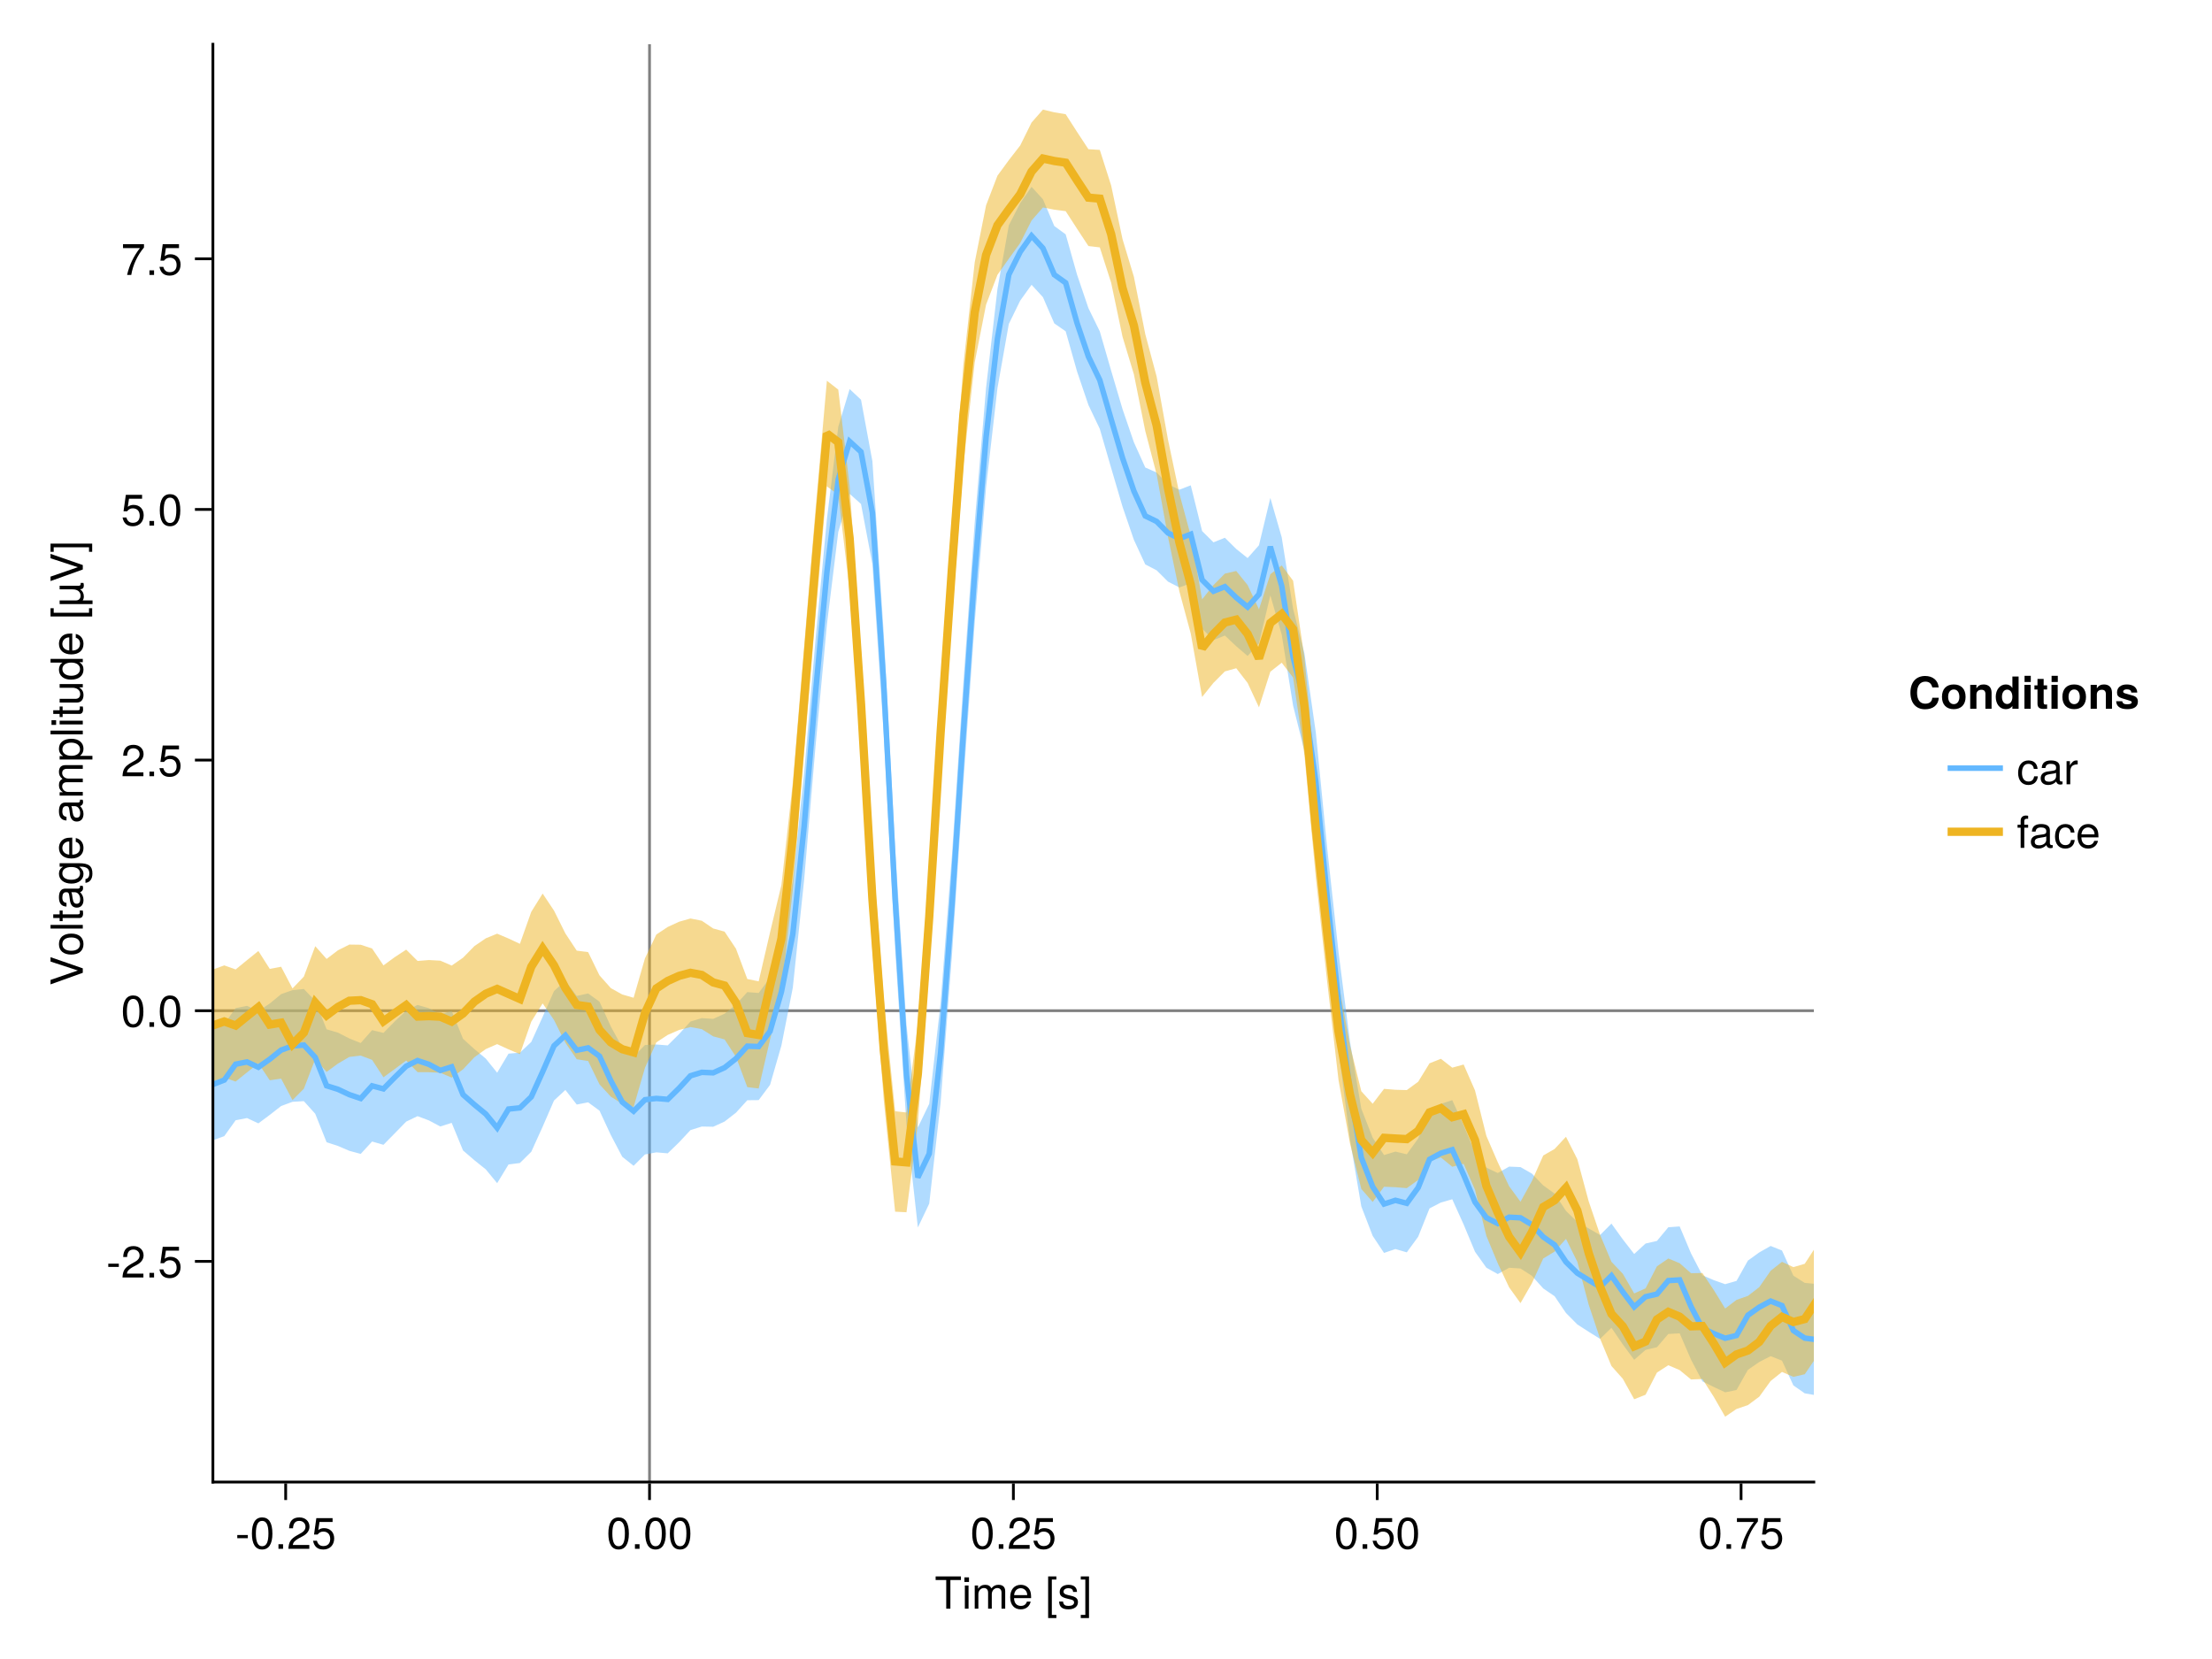 <?xml version="1.0" encoding="UTF-8"?>
<svg xmlns="http://www.w3.org/2000/svg" xmlns:xlink="http://www.w3.org/1999/xlink" width="600pt" height="450pt" viewBox="0 0 600 450" version="1.1">
<defs>
<g>
<symbol overflow="visible" id="glyph0-0-OGi14TnN">
<path style="stroke:none;" d="M 0.234 -8.75 C 0.234 -8.75 0.234 0 0.234 0 C 0.234 0 5.641 0 5.641 0 C 5.641 0 5.641 -8.75 5.641 -8.75 C 5.641 -8.75 0.234 -8.75 0.234 -8.75 Z M 0.859 -0.625 C 0.859 -0.625 0.859 -8.125 0.859 -8.125 C 0.859 -8.125 5.016 -8.125 5.016 -8.125 C 5.016 -8.125 5.016 -0.625 5.016 -0.625 C 5.016 -0.625 0.859 -0.625 0.859 -0.625 Z M 0.859 -0.625 "/>
</symbol>
<symbol overflow="visible" id="glyph0-1-OGi14TnN">
<path style="stroke:none;" d="M 7.109 -7.766 C 7.109 -7.766 4.25 -7.766 4.25 -7.766 C 4.25 -7.766 4.25 0 4.25 0 C 4.25 0 3.125 0 3.125 0 C 3.125 0 3.125 -7.766 3.125 -7.766 C 3.125 -7.766 0.25 -7.766 0.25 -7.766 C 0.25 -7.766 0.25 -8.75 0.25 -8.75 C 0.25 -8.75 7.109 -8.75 7.109 -8.75 C 7.109 -8.75 7.109 -7.766 7.109 -7.766 Z M 7.109 -7.766 "/>
</symbol>
<symbol overflow="visible" id="glyph0-2-OGi14TnN">
<path style="stroke:none;" d="M 1.844 0 C 1.844 0 0.844 0 0.844 0 C 0.844 0 0.844 -6.281 0.844 -6.281 C 0.844 -6.281 1.844 -6.281 1.844 -6.281 C 1.844 -6.281 1.844 0 1.844 0 Z M 1.969 -7.234 C 1.969 -7.234 0.719 -7.234 0.719 -7.234 C 0.719 -7.234 0.719 -8.484 0.719 -8.484 C 0.719 -8.484 1.969 -8.484 1.969 -8.484 C 1.969 -8.484 1.969 -7.234 1.969 -7.234 Z M 1.969 -7.234 "/>
</symbol>
<symbol overflow="visible" id="glyph0-3-OGi14TnN">
<path style="stroke:none;" d="M 9.125 0 C 9.125 0 8.125 0 8.125 0 C 8.125 0 8.125 -4.328 8.125 -4.328 C 8.125 -5.125 7.703 -5.594 6.969 -5.594 C 6.156 -5.594 5.484 -4.859 5.484 -3.953 C 5.484 -3.953 5.484 0 5.484 0 C 5.484 0 4.484 0 4.484 0 C 4.484 0 4.484 -4.328 4.484 -4.328 C 4.484 -5.141 4.062 -5.594 3.328 -5.594 C 2.516 -5.594 1.844 -4.859 1.844 -3.953 C 1.844 -3.953 1.844 0 1.844 0 C 1.844 0 0.859 0 0.859 0 C 0.859 0 0.859 -6.281 0.859 -6.281 C 0.859 -6.281 1.766 -6.281 1.766 -6.281 C 1.766 -6.281 1.766 -5.406 1.766 -5.406 C 2.297 -6.156 2.859 -6.469 3.703 -6.469 C 4.516 -6.469 5.016 -6.188 5.391 -5.516 C 5.969 -6.219 6.484 -6.469 7.312 -6.469 C 8.5 -6.469 9.125 -5.844 9.125 -4.719 C 9.125 -4.719 9.125 0 9.125 0 Z M 9.125 0 "/>
</symbol>
<symbol overflow="visible" id="glyph0-4-OGi14TnN">
<path style="stroke:none;" d="M 6.156 -2.859 C 6.156 -2.859 1.531 -2.859 1.531 -2.859 C 1.547 -1.422 2.328 -0.75 3.375 -0.75 C 4.172 -0.75 4.734 -1.078 5.016 -1.906 C 5.016 -1.906 6.031 -1.906 6.031 -1.906 C 5.766 -0.641 4.781 0.188 3.344 0.188 C 1.578 0.188 0.484 -1.047 0.484 -3.109 C 0.484 -5.172 1.609 -6.469 3.359 -6.469 C 4.531 -6.469 5.5 -5.844 5.906 -4.812 C 6.078 -4.344 6.156 -3.766 6.156 -2.859 Z M 5.094 -3.75 C 5.094 -4.734 4.328 -5.547 3.344 -5.547 C 2.344 -5.547 1.625 -4.781 1.547 -3.672 C 1.547 -3.672 5.078 -3.672 5.078 -3.672 C 5.094 -3.703 5.094 -3.75 5.094 -3.75 Z M 5.094 -3.75 "/>
</symbol>
<symbol overflow="visible" id="glyph0-5-OGi14TnN">
<path style="stroke:none;" d="M 3 2.547 C 3 2.547 0.766 2.547 0.766 2.547 C 0.766 2.547 0.766 -8.75 0.766 -8.75 C 0.766 -8.75 3 -8.75 3 -8.75 C 3 -8.75 3 -7.891 3 -7.891 C 3 -7.891 1.766 -7.891 1.766 -7.891 C 1.766 -7.891 1.766 1.688 1.766 1.688 C 1.766 1.688 3 1.688 3 1.688 C 3 1.688 3 2.547 3 2.547 Z M 3 2.547 "/>
</symbol>
<symbol overflow="visible" id="glyph0-6-OGi14TnN">
<path style="stroke:none;" d="M 2.516 2.547 C 2.516 2.547 0.281 2.547 0.281 2.547 C 0.281 2.547 0.281 1.688 0.281 1.688 C 0.281 1.688 1.516 1.688 1.516 1.688 C 1.516 1.688 1.516 -7.891 1.516 -7.891 C 1.516 -7.891 0.281 -7.891 0.281 -7.891 C 0.281 -7.891 0.281 -8.75 0.281 -8.75 C 0.281 -8.75 2.516 -8.75 2.516 -8.75 C 2.516 -8.75 2.516 2.547 2.516 2.547 Z M 2.516 2.547 "/>
</symbol>
<symbol overflow="visible" id="glyph0-7-OGi14TnN">
<path style="stroke:none;" d="M 6.422 -0.031 C 6.094 0.062 5.938 0.078 5.734 0.078 C 5.25 0.078 4.812 -0.266 4.703 -0.75 C 4.156 -0.156 3.375 0.188 2.562 0.188 C 1.297 0.188 0.5 -0.484 0.5 -1.625 C 0.5 -2.406 0.875 -2.969 1.609 -3.266 C 1.984 -3.422 2.203 -3.469 3.625 -3.641 C 4.422 -3.75 4.672 -3.922 4.672 -4.344 C 4.672 -4.344 4.672 -4.609 4.672 -4.609 C 4.672 -5.203 4.156 -5.547 3.266 -5.547 C 2.328 -5.547 1.875 -5.203 1.781 -4.422 C 1.781 -4.422 0.781 -4.422 0.781 -4.422 C 0.844 -5.875 1.781 -6.469 3.297 -6.469 C 4.844 -6.469 5.656 -5.875 5.656 -4.75 C 5.656 -4.75 5.656 -1.25 5.656 -1.25 C 5.656 -0.938 5.859 -0.75 6.203 -0.75 C 6.266 -0.75 6.312 -0.75 6.422 -0.781 C 6.422 -0.781 6.422 -0.031 6.422 -0.031 Z M 4.672 -2.172 C 4.672 -2.172 4.672 -3.109 4.672 -3.109 C 4.328 -2.953 4.109 -2.906 3.062 -2.766 C 1.984 -2.609 1.547 -2.312 1.547 -1.656 C 1.547 -0.969 2 -0.703 2.781 -0.703 C 3.75 -0.703 4.672 -1.266 4.672 -2.172 Z M 4.672 -2.172 "/>
</symbol>
<symbol overflow="visible" id="glyph0-8-OGi14TnN">
<path style="stroke:none;" d="M 5.719 -2.156 C 5.609 -0.719 4.656 0.188 3.156 0.188 C 1.453 0.188 0.375 -1.062 0.375 -3.078 C 0.375 -5.172 1.469 -6.469 3.172 -6.469 C 4.578 -6.469 5.531 -5.719 5.656 -4.172 C 5.656 -4.172 4.641 -4.172 4.641 -4.172 C 4.531 -5.047 4 -5.547 3.156 -5.547 C 2.062 -5.547 1.422 -4.656 1.422 -3.078 C 1.422 -1.594 2.078 -0.75 3.188 -0.75 C 4.031 -0.75 4.547 -1.156 4.719 -2.156 C 4.719 -2.156 5.719 -2.156 5.719 -2.156 Z M 5.719 -2.156 "/>
</symbol>
<symbol overflow="visible" id="glyph1-0-OGi14TnN">
<path style="stroke:none;" d="M 0.234 -8.75 C 0.234 -8.75 0.234 0 0.234 0 C 0.234 0 5.641 0 5.641 0 C 5.641 0 5.641 -8.75 5.641 -8.75 C 5.641 -8.75 0.234 -8.75 0.234 -8.75 Z M 0.859 -0.625 C 0.859 -0.625 0.859 -8.125 0.859 -8.125 C 0.859 -8.125 5.016 -8.125 5.016 -8.125 C 5.016 -8.125 5.016 -0.625 5.016 -0.625 C 5.016 -0.625 0.859 -0.625 0.859 -0.625 Z M 0.859 -0.625 "/>
</symbol>
<symbol overflow="visible" id="glyph1-1-OGi14TnN">
<path style="stroke:none;" d=""/>
</symbol>
<symbol overflow="visible" id="glyph1-2-OGi14TnN">
<path style="stroke:none;" d="M 5.516 -1.766 C 5.516 -0.547 4.5 0.188 2.922 0.188 C 1.266 0.188 0.453 -0.469 0.406 -1.922 C 0.406 -1.922 1.469 -1.922 1.469 -1.922 C 1.594 -0.953 2.094 -0.75 3 -0.75 C 3.875 -0.75 4.469 -1.094 4.469 -1.688 C 4.469 -2.141 4.188 -2.344 3.484 -2.516 C 3.484 -2.516 2.562 -2.734 2.562 -2.734 C 1.062 -3.094 0.562 -3.562 0.562 -4.547 C 0.562 -5.719 1.516 -6.469 2.969 -6.469 C 4.422 -6.469 5.25 -5.766 5.25 -4.531 C 5.25 -4.531 4.203 -4.531 4.203 -4.531 C 4.172 -5.203 3.75 -5.547 2.938 -5.547 C 2.125 -5.547 1.609 -5.172 1.609 -4.594 C 1.609 -4.156 1.953 -3.891 2.766 -3.703 C 2.766 -3.703 3.734 -3.469 3.734 -3.469 C 4.984 -3.172 5.516 -2.703 5.516 -1.766 Z M 5.516 -1.766 "/>
</symbol>
<symbol overflow="visible" id="glyph2-0-OGi14TnN">
<path style="stroke:none;" d="M 0.234 -8.75 C 0.234 -8.75 0.234 0 0.234 0 C 0.234 0 5.641 0 5.641 0 C 5.641 0 5.641 -8.75 5.641 -8.75 C 5.641 -8.75 0.234 -8.75 0.234 -8.75 Z M 0.859 -0.625 C 0.859 -0.625 0.859 -8.125 0.859 -8.125 C 0.859 -8.125 5.016 -8.125 5.016 -8.125 C 5.016 -8.125 5.016 -0.625 5.016 -0.625 C 5.016 -0.625 0.859 -0.625 0.859 -0.625 Z M 0.859 -0.625 "/>
</symbol>
<symbol overflow="visible" id="glyph2-1-OGi14TnN">
<path style="stroke:none;" d="M 3.406 -2.875 C 3.406 -2.875 0.547 -2.875 0.547 -2.875 C 0.547 -2.875 0.547 -3.75 0.547 -3.75 C 0.547 -3.75 3.406 -3.75 3.406 -3.75 C 3.406 -3.75 3.406 -2.875 3.406 -2.875 Z M 3.406 -2.875 "/>
</symbol>
<symbol overflow="visible" id="glyph2-2-OGi14TnN">
<path style="stroke:none;" d="M 6.078 -4.094 C 6.078 -1.297 5.094 0.188 3.297 0.188 C 1.469 0.188 0.516 -1.297 0.516 -4.156 C 0.516 -7.016 1.469 -8.516 3.297 -8.516 C 5.141 -8.516 6.078 -7.047 6.078 -4.094 Z M 5 -4.188 C 5 -6.469 4.438 -7.578 3.297 -7.578 C 2.156 -7.578 1.594 -6.484 1.594 -4.156 C 1.594 -1.828 2.156 -0.703 3.281 -0.703 C 4.453 -0.703 5 -1.781 5 -4.188 Z M 5 -4.188 "/>
</symbol>
<symbol overflow="visible" id="glyph2-3-OGi14TnN">
<path style="stroke:none;" d="M 2.297 0 C 2.297 0 1.047 0 1.047 0 C 1.047 0 1.047 -1.25 1.047 -1.25 C 1.047 -1.25 2.297 -1.25 2.297 -1.25 C 2.297 -1.25 2.297 0 2.297 0 Z M 2.297 0 "/>
</symbol>
<symbol overflow="visible" id="glyph3-0-OGi14TnN">
<path style="stroke:none;" d="M 0.234 -8.75 C 0.234 -8.75 0.234 0 0.234 0 C 0.234 0 5.641 0 5.641 0 C 5.641 0 5.641 -8.75 5.641 -8.75 C 5.641 -8.75 0.234 -8.75 0.234 -8.75 Z M 0.859 -0.625 C 0.859 -0.625 0.859 -8.125 0.859 -8.125 C 0.859 -8.125 5.016 -8.125 5.016 -8.125 C 5.016 -8.125 5.016 -0.625 5.016 -0.625 C 5.016 -0.625 0.859 -0.625 0.859 -0.625 Z M 0.859 -0.625 "/>
</symbol>
<symbol overflow="visible" id="glyph3-1-OGi14TnN">
<path style="stroke:none;" d="M 6.125 -6.016 C 6.125 -4.969 5.516 -4.078 4.328 -3.438 C 4.328 -3.438 3.125 -2.797 3.125 -2.797 C 2.094 -2.188 1.703 -1.734 1.594 -1.047 C 1.594 -1.047 6.078 -1.047 6.078 -1.047 C 6.078 -1.047 6.078 0 6.078 0 C 6.078 0 0.406 0 0.406 0 C 0.5 -1.875 1.016 -2.672 2.797 -3.688 C 2.797 -3.688 3.906 -4.312 3.906 -4.312 C 4.656 -4.734 5.047 -5.312 5.047 -5.984 C 5.047 -6.906 4.328 -7.578 3.375 -7.578 C 2.328 -7.578 1.734 -6.984 1.656 -5.562 C 1.656 -5.562 0.594 -5.562 0.594 -5.562 C 0.656 -7.625 1.672 -8.516 3.406 -8.516 C 5.016 -8.516 6.125 -7.453 6.125 -6.016 Z M 6.125 -6.016 "/>
</symbol>
<symbol overflow="visible" id="glyph3-2-OGi14TnN">
<path style="stroke:none;" d="M 6.078 -4.094 C 6.078 -1.297 5.094 0.188 3.297 0.188 C 1.469 0.188 0.516 -1.297 0.516 -4.156 C 0.516 -7.016 1.469 -8.516 3.297 -8.516 C 5.141 -8.516 6.078 -7.047 6.078 -4.094 Z M 5 -4.188 C 5 -6.469 4.438 -7.578 3.297 -7.578 C 2.156 -7.578 1.594 -6.484 1.594 -4.156 C 1.594 -1.828 2.156 -0.703 3.281 -0.703 C 4.453 -0.703 5 -1.781 5 -4.188 Z M 5 -4.188 "/>
</symbol>
<symbol overflow="visible" id="glyph4-0-OGi14TnN">
<path style="stroke:none;" d="M 0.234 -8.75 C 0.234 -8.75 0.234 0 0.234 0 C 0.234 0 5.641 0 5.641 0 C 5.641 0 5.641 -8.75 5.641 -8.75 C 5.641 -8.75 0.234 -8.75 0.234 -8.75 Z M 0.859 -0.625 C 0.859 -0.625 0.859 -8.125 0.859 -8.125 C 0.859 -8.125 5.016 -8.125 5.016 -8.125 C 5.016 -8.125 5.016 -0.625 5.016 -0.625 C 5.016 -0.625 0.859 -0.625 0.859 -0.625 Z M 0.859 -0.625 "/>
</symbol>
<symbol overflow="visible" id="glyph4-1-OGi14TnN">
<path style="stroke:none;" d="M 6.156 -2.812 C 6.156 -1.016 4.953 0.188 3.234 0.188 C 1.734 0.188 0.766 -0.484 0.422 -2.188 C 0.422 -2.188 1.469 -2.188 1.469 -2.188 C 1.734 -1.219 2.297 -0.75 3.219 -0.75 C 4.375 -0.75 5.078 -1.453 5.078 -2.672 C 5.078 -3.938 4.359 -4.672 3.219 -4.672 C 2.562 -4.672 2.141 -4.469 1.656 -3.875 C 1.656 -3.875 0.688 -3.875 0.688 -3.875 C 0.688 -3.875 1.312 -8.328 1.312 -8.328 C 1.312 -8.328 5.719 -8.328 5.719 -8.328 C 5.719 -8.328 5.719 -7.281 5.719 -7.281 C 5.719 -7.281 2.172 -7.281 2.172 -7.281 C 2.172 -7.281 1.844 -5.094 1.844 -5.094 C 2.328 -5.453 2.812 -5.609 3.406 -5.609 C 5.047 -5.609 6.156 -4.5 6.156 -2.812 Z M 6.156 -2.812 "/>
</symbol>
<symbol overflow="visible" id="glyph4-2-OGi14TnN">
<path style="stroke:none;" d="M 2.297 0 C 2.297 0 1.047 0 1.047 0 C 1.047 0 1.047 -1.25 1.047 -1.25 C 1.047 -1.25 2.297 -1.25 2.297 -1.25 C 2.297 -1.25 2.297 0 2.297 0 Z M 2.297 0 "/>
</symbol>
<symbol overflow="visible" id="glyph5-0-OGi14TnN">
<path style="stroke:none;" d="M 0.234 -8.75 C 0.234 -8.75 0.234 0 0.234 0 C 0.234 0 5.641 0 5.641 0 C 5.641 0 5.641 -8.75 5.641 -8.75 C 5.641 -8.75 0.234 -8.75 0.234 -8.75 Z M 0.859 -0.625 C 0.859 -0.625 0.859 -8.125 0.859 -8.125 C 0.859 -8.125 5.016 -8.125 5.016 -8.125 C 5.016 -8.125 5.016 -0.625 5.016 -0.625 C 5.016 -0.625 0.859 -0.625 0.859 -0.625 Z M 0.859 -0.625 "/>
</symbol>
<symbol overflow="visible" id="glyph5-1-OGi14TnN">
<path style="stroke:none;" d="M 6.078 -4.094 C 6.078 -1.297 5.094 0.188 3.297 0.188 C 1.469 0.188 0.516 -1.297 0.516 -4.156 C 0.516 -7.016 1.469 -8.516 3.297 -8.516 C 5.141 -8.516 6.078 -7.047 6.078 -4.094 Z M 5 -4.188 C 5 -6.469 4.438 -7.578 3.297 -7.578 C 2.156 -7.578 1.594 -6.484 1.594 -4.156 C 1.594 -1.828 2.156 -0.703 3.281 -0.703 C 4.453 -0.703 5 -1.781 5 -4.188 Z M 5 -4.188 "/>
</symbol>
<symbol overflow="visible" id="glyph5-2-OGi14TnN">
<path style="stroke:none;" d="M 2.297 0 C 2.297 0 1.047 0 1.047 0 C 1.047 0 1.047 -1.25 1.047 -1.25 C 1.047 -1.25 2.297 -1.25 2.297 -1.25 C 2.297 -1.25 2.297 0 2.297 0 Z M 2.297 0 "/>
</symbol>
<symbol overflow="visible" id="glyph5-3-OGi14TnN">
<path style="stroke:none;" d="M 6.125 -6.016 C 6.125 -4.969 5.516 -4.078 4.328 -3.438 C 4.328 -3.438 3.125 -2.797 3.125 -2.797 C 2.094 -2.188 1.703 -1.734 1.594 -1.047 C 1.594 -1.047 6.078 -1.047 6.078 -1.047 C 6.078 -1.047 6.078 0 6.078 0 C 6.078 0 0.406 0 0.406 0 C 0.5 -1.875 1.016 -2.672 2.797 -3.688 C 2.797 -3.688 3.906 -4.312 3.906 -4.312 C 4.656 -4.734 5.047 -5.312 5.047 -5.984 C 5.047 -6.906 4.328 -7.578 3.375 -7.578 C 2.328 -7.578 1.734 -6.984 1.656 -5.562 C 1.656 -5.562 0.594 -5.562 0.594 -5.562 C 0.656 -7.625 1.672 -8.516 3.406 -8.516 C 5.016 -8.516 6.125 -7.453 6.125 -6.016 Z M 6.125 -6.016 "/>
</symbol>
<symbol overflow="visible" id="glyph5-4-OGi14TnN">
<path style="stroke:none;" d="M 6.156 -2.812 C 6.156 -1.016 4.953 0.188 3.234 0.188 C 1.734 0.188 0.766 -0.484 0.422 -2.188 C 0.422 -2.188 1.469 -2.188 1.469 -2.188 C 1.734 -1.219 2.297 -0.75 3.219 -0.75 C 4.375 -0.75 5.078 -1.453 5.078 -2.672 C 5.078 -3.938 4.359 -4.672 3.219 -4.672 C 2.562 -4.672 2.141 -4.469 1.656 -3.875 C 1.656 -3.875 0.688 -3.875 0.688 -3.875 C 0.688 -3.875 1.312 -8.328 1.312 -8.328 C 1.312 -8.328 5.719 -8.328 5.719 -8.328 C 5.719 -8.328 5.719 -7.281 5.719 -7.281 C 5.719 -7.281 2.172 -7.281 2.172 -7.281 C 2.172 -7.281 1.844 -5.094 1.844 -5.094 C 2.328 -5.453 2.812 -5.609 3.406 -5.609 C 5.047 -5.609 6.156 -4.5 6.156 -2.812 Z M 6.156 -2.812 "/>
</symbol>
<symbol overflow="visible" id="glyph5-5-OGi14TnN">
<path style="stroke:none;" d="M 6.234 -7.438 C 4.453 -5.312 3.25 -2.75 2.781 0 C 2.781 0 1.656 0 1.656 0 C 2.25 -2.656 3.453 -5.141 5.141 -7.281 C 5.141 -7.281 0.547 -7.281 0.547 -7.281 C 0.547 -7.281 0.547 -8.328 0.547 -8.328 C 0.547 -8.328 6.234 -8.328 6.234 -8.328 C 6.234 -8.328 6.234 -7.438 6.234 -7.438 Z M 6.234 -7.438 "/>
</symbol>
<symbol overflow="visible" id="glyph6-0-OGi14TnN">
<path style="stroke:none;" d="M 0.234 -8.75 C 0.234 -8.75 0.234 0 0.234 0 C 0.234 0 5.641 0 5.641 0 C 5.641 0 5.641 -8.75 5.641 -8.75 C 5.641 -8.75 0.234 -8.75 0.234 -8.75 Z M 0.859 -0.625 C 0.859 -0.625 0.859 -8.125 0.859 -8.125 C 0.859 -8.125 5.016 -8.125 5.016 -8.125 C 5.016 -8.125 5.016 -0.625 5.016 -0.625 C 5.016 -0.625 0.859 -0.625 0.859 -0.625 Z M 0.859 -0.625 "/>
</symbol>
<symbol overflow="visible" id="glyph6-1-OGi14TnN">
<path style="stroke:none;" d="M 6.078 -4.094 C 6.078 -1.297 5.094 0.188 3.297 0.188 C 1.469 0.188 0.516 -1.297 0.516 -4.156 C 0.516 -7.016 1.469 -8.516 3.297 -8.516 C 5.141 -8.516 6.078 -7.047 6.078 -4.094 Z M 5 -4.188 C 5 -6.469 4.438 -7.578 3.297 -7.578 C 2.156 -7.578 1.594 -6.484 1.594 -4.156 C 1.594 -1.828 2.156 -0.703 3.281 -0.703 C 4.453 -0.703 5 -1.781 5 -4.188 Z M 5 -4.188 "/>
</symbol>
<symbol overflow="visible" id="glyph6-2-OGi14TnN">
<path style="stroke:none;" d="M 6.156 -2.812 C 6.156 -1.016 4.953 0.188 3.234 0.188 C 1.734 0.188 0.766 -0.484 0.422 -2.188 C 0.422 -2.188 1.469 -2.188 1.469 -2.188 C 1.734 -1.219 2.297 -0.75 3.219 -0.75 C 4.375 -0.75 5.078 -1.453 5.078 -2.672 C 5.078 -3.938 4.359 -4.672 3.219 -4.672 C 2.562 -4.672 2.141 -4.469 1.656 -3.875 C 1.656 -3.875 0.688 -3.875 0.688 -3.875 C 0.688 -3.875 1.312 -8.328 1.312 -8.328 C 1.312 -8.328 5.719 -8.328 5.719 -8.328 C 5.719 -8.328 5.719 -7.281 5.719 -7.281 C 5.719 -7.281 2.172 -7.281 2.172 -7.281 C 2.172 -7.281 1.844 -5.094 1.844 -5.094 C 2.328 -5.453 2.812 -5.609 3.406 -5.609 C 5.047 -5.609 6.156 -4.5 6.156 -2.812 Z M 6.156 -2.812 "/>
</symbol>
<symbol overflow="visible" id="glyph7-0-OGi14TnN">
<path style="stroke:none;" d="M 0.234 -8.75 C 0.234 -8.75 0.234 0 0.234 0 C 0.234 0 5.641 0 5.641 0 C 5.641 0 5.641 -8.75 5.641 -8.75 C 5.641 -8.75 0.234 -8.75 0.234 -8.75 Z M 0.859 -0.625 C 0.859 -0.625 0.859 -8.125 0.859 -8.125 C 0.859 -8.125 5.016 -8.125 5.016 -8.125 C 5.016 -8.125 5.016 -0.625 5.016 -0.625 C 5.016 -0.625 0.859 -0.625 0.859 -0.625 Z M 0.859 -0.625 "/>
</symbol>
<symbol overflow="visible" id="glyph7-1-OGi14TnN">
<path style="stroke:none;" d="M 2.297 0 C 2.297 0 1.047 0 1.047 0 C 1.047 0 1.047 -1.25 1.047 -1.25 C 1.047 -1.25 2.297 -1.25 2.297 -1.25 C 2.297 -1.25 2.297 0 2.297 0 Z M 2.297 0 "/>
</symbol>
<symbol overflow="visible" id="glyph8-0-OGi14TnN">
<path style="stroke:none;" d="M -8.75 -0.234 C -8.75 -0.234 0 -0.234 0 -0.234 C 0 -0.234 0 -5.641 0 -5.641 C 0 -5.641 -8.75 -5.641 -8.75 -5.641 C -8.75 -5.641 -8.75 -0.234 -8.75 -0.234 Z M -0.625 -0.859 C -0.625 -0.859 -8.125 -0.859 -8.125 -0.859 C -8.125 -0.859 -8.125 -5.016 -8.125 -5.016 C -8.125 -5.016 -0.625 -5.016 -0.625 -5.016 C -0.625 -5.016 -0.625 -0.859 -0.625 -0.859 Z M -0.625 -0.859 "/>
</symbol>
<symbol overflow="visible" id="glyph8-1-OGi14TnN">
<path style="stroke:none;" d="M -8.75 -7.734 C -8.75 -7.734 0 -4.703 0 -4.703 C 0 -4.703 0 -3.5 0 -3.5 C 0 -3.5 -8.75 -0.359 -8.75 -0.359 C -8.75 -0.359 -8.75 -1.562 -8.75 -1.562 C -8.75 -1.562 -1.344 -4.125 -1.344 -4.125 C -1.344 -4.125 -8.75 -6.547 -8.75 -6.547 C -8.75 -6.547 -8.75 -7.734 -8.75 -7.734 Z M -8.75 -7.734 "/>
</symbol>
<symbol overflow="visible" id="glyph8-2-OGi14TnN">
<path style="stroke:none;" d="M -3.094 -6.125 C -1.031 -6.125 0.188 -5.047 0.188 -3.281 C 0.188 -1.484 -1.031 -0.438 -3.141 -0.438 C -5.25 -0.438 -6.469 -1.5 -6.469 -3.266 C -6.469 -5.078 -5.266 -6.125 -3.094 -6.125 Z M -3.109 -5.078 C -4.672 -5.078 -5.547 -4.406 -5.547 -3.281 C -5.547 -2.156 -4.656 -1.469 -3.141 -1.469 C -1.625 -1.469 -0.75 -2.156 -0.75 -3.281 C -0.75 -4.375 -1.625 -5.078 -3.109 -5.078 Z M -3.109 -5.078 "/>
</symbol>
<symbol overflow="visible" id="glyph8-3-OGi14TnN">
<path style="stroke:none;" d="M 0 -3.047 C 0.062 -2.719 0.078 -2.469 0.078 -2.234 C 0.078 -1.453 -0.281 -1.016 -0.906 -1.016 C -0.906 -1.016 -5.469 -1.016 -5.469 -1.016 C -5.469 -1.016 -5.469 -0.172 -5.469 -0.172 C -5.469 -0.172 -6.281 -0.172 -6.281 -0.172 C -6.281 -0.172 -6.281 -1.016 -6.281 -1.016 C -6.281 -1.016 -8.016 -1.016 -8.016 -1.016 C -8.016 -1.016 -8.016 -2.016 -8.016 -2.016 C -8.016 -2.016 -6.281 -2.016 -6.281 -2.016 C -6.281 -2.016 -6.281 -3.047 -6.281 -3.047 C -6.281 -3.047 -5.469 -3.047 -5.469 -3.047 C -5.469 -3.047 -5.469 -2.016 -5.469 -2.016 C -5.469 -2.016 -1.359 -2.016 -1.359 -2.016 C -0.906 -2.016 -0.797 -2.141 -0.797 -2.562 C -0.797 -2.766 -0.797 -2.922 -0.844 -3.047 C -0.844 -3.047 0 -3.047 0 -3.047 Z M 0 -3.047 "/>
</symbol>
<symbol overflow="visible" id="glyph8-4-OGi14TnN">
<path style="stroke:none;" d="M -2.859 -6.156 C -2.859 -6.156 -2.859 -1.531 -2.859 -1.531 C -1.422 -1.547 -0.75 -2.328 -0.75 -3.375 C -0.75 -4.172 -1.078 -4.734 -1.906 -5.016 C -1.906 -5.016 -1.906 -6.031 -1.906 -6.031 C -0.641 -5.766 0.188 -4.781 0.188 -3.344 C 0.188 -1.578 -1.047 -0.484 -3.109 -0.484 C -5.172 -0.484 -6.469 -1.609 -6.469 -3.359 C -6.469 -4.531 -5.844 -5.5 -4.812 -5.906 C -4.344 -6.078 -3.766 -6.156 -2.859 -6.156 Z M -3.75 -5.094 C -4.734 -5.094 -5.547 -4.328 -5.547 -3.344 C -5.547 -2.344 -4.781 -1.625 -3.672 -1.547 C -3.672 -1.547 -3.672 -5.078 -3.672 -5.078 C -3.703 -5.094 -3.75 -5.094 -3.75 -5.094 Z M -3.75 -5.094 "/>
</symbol>
<symbol overflow="visible" id="glyph9-0-OGi14TnN">
<path style="stroke:none;" d="M -8.75 -0.234 C -8.75 -0.234 0 -0.234 0 -0.234 C 0 -0.234 0 -5.641 0 -5.641 C 0 -5.641 -8.75 -5.641 -8.75 -5.641 C -8.75 -5.641 -8.75 -0.234 -8.75 -0.234 Z M -0.625 -0.859 C -0.625 -0.859 -8.125 -0.859 -8.125 -0.859 C -8.125 -0.859 -8.125 -5.016 -8.125 -5.016 C -8.125 -5.016 -0.625 -5.016 -0.625 -5.016 C -0.625 -5.016 -0.625 -0.859 -0.625 -0.859 Z M -0.625 -0.859 "/>
</symbol>
<symbol overflow="visible" id="glyph9-1-OGi14TnN">
<path style="stroke:none;" d="M 0 -1.812 C 0 -1.812 0 -0.812 0 -0.812 C 0 -0.812 -8.75 -0.812 -8.75 -0.812 C -8.75 -0.812 -8.75 -1.812 -8.75 -1.812 C -8.75 -1.812 0 -1.812 0 -1.812 Z M 0 -1.812 "/>
</symbol>
<symbol overflow="visible" id="glyph9-2-OGi14TnN">
<path style="stroke:none;" d="M -0.031 -6.422 C 0.062 -6.094 0.078 -5.938 0.078 -5.734 C 0.078 -5.25 -0.266 -4.812 -0.75 -4.703 C -0.156 -4.156 0.188 -3.375 0.188 -2.562 C 0.188 -1.297 -0.484 -0.5 -1.625 -0.5 C -2.406 -0.5 -2.969 -0.875 -3.266 -1.609 C -3.422 -1.984 -3.469 -2.203 -3.641 -3.625 C -3.75 -4.422 -3.922 -4.672 -4.344 -4.672 C -4.344 -4.672 -4.609 -4.672 -4.609 -4.672 C -5.203 -4.672 -5.547 -4.156 -5.547 -3.266 C -5.547 -2.328 -5.203 -1.875 -4.422 -1.781 C -4.422 -1.781 -4.422 -0.781 -4.422 -0.781 C -5.875 -0.844 -6.469 -1.781 -6.469 -3.297 C -6.469 -4.844 -5.875 -5.656 -4.75 -5.656 C -4.75 -5.656 -1.25 -5.656 -1.25 -5.656 C -0.938 -5.656 -0.75 -5.859 -0.75 -6.203 C -0.75 -6.266 -0.75 -6.312 -0.781 -6.422 C -0.781 -6.422 -0.031 -6.422 -0.031 -6.422 Z M -2.172 -4.672 C -2.172 -4.672 -3.109 -4.672 -3.109 -4.672 C -2.953 -4.328 -2.906 -4.109 -2.766 -3.062 C -2.609 -1.984 -2.312 -1.547 -1.656 -1.547 C -0.969 -1.547 -0.703 -2 -0.703 -2.781 C -0.703 -3.75 -1.266 -4.672 -2.172 -4.672 Z M -2.172 -4.672 "/>
</symbol>
<symbol overflow="visible" id="glyph9-3-OGi14TnN">
<path style="stroke:none;" d="M -1.031 -5.875 C 1.734 -5.875 2.609 -5.031 2.609 -3.062 C 2.609 -1.578 1.906 -0.656 0.719 -0.547 C 0.719 -0.547 0.719 -1.578 0.719 -1.578 C 1.484 -1.688 1.781 -2.297 1.781 -3.094 C 1.781 -4.266 1.141 -4.938 -0.531 -4.938 C -0.531 -4.938 -0.953 -4.938 -0.953 -4.938 C -0.156 -4.281 0.188 -3.734 0.188 -2.938 C 0.188 -1.469 -1.109 -0.344 -3.078 -0.344 C -5.125 -0.344 -6.469 -1.422 -6.469 -3.031 C -6.469 -3.828 -6.125 -4.438 -5.375 -4.938 C -5.375 -4.938 -6.281 -4.938 -6.281 -4.938 C -6.281 -4.938 -6.281 -5.875 -6.281 -5.875 C -6.281 -5.875 -1.031 -5.875 -1.031 -5.875 Z M -3.109 -4.844 C -4.625 -4.844 -5.547 -4.219 -5.547 -3.125 C -5.547 -2.062 -4.656 -1.391 -3.141 -1.391 C -1.625 -1.391 -0.75 -2.047 -0.75 -3.141 C -0.75 -4.203 -1.609 -4.844 -3.109 -4.844 Z M -3.109 -4.844 "/>
</symbol>
<symbol overflow="visible" id="glyph10-0-OGi14TnN">
<path style="stroke:none;" d="M -8.75 -0.234 C -8.75 -0.234 0 -0.234 0 -0.234 C 0 -0.234 0 -5.641 0 -5.641 C 0 -5.641 -8.75 -5.641 -8.75 -5.641 C -8.75 -5.641 -8.75 -0.234 -8.75 -0.234 Z M -0.625 -0.859 C -0.625 -0.859 -8.125 -0.859 -8.125 -0.859 C -8.125 -0.859 -8.125 -5.016 -8.125 -5.016 C -8.125 -5.016 -0.625 -5.016 -0.625 -5.016 C -0.625 -5.016 -0.625 -0.859 -0.625 -0.859 Z M -0.625 -0.859 "/>
</symbol>
<symbol overflow="visible" id="glyph10-1-OGi14TnN">
<path style="stroke:none;" d=""/>
</symbol>
<symbol overflow="visible" id="glyph10-2-OGi14TnN">
<path style="stroke:none;" d="M -0.031 -6.422 C 0.062 -6.094 0.078 -5.938 0.078 -5.734 C 0.078 -5.25 -0.266 -4.812 -0.75 -4.703 C -0.156 -4.156 0.188 -3.375 0.188 -2.562 C 0.188 -1.297 -0.484 -0.5 -1.625 -0.5 C -2.406 -0.5 -2.969 -0.875 -3.266 -1.609 C -3.422 -1.984 -3.469 -2.203 -3.641 -3.625 C -3.75 -4.422 -3.922 -4.672 -4.344 -4.672 C -4.344 -4.672 -4.609 -4.672 -4.609 -4.672 C -5.203 -4.672 -5.547 -4.156 -5.547 -3.266 C -5.547 -2.328 -5.203 -1.875 -4.422 -1.781 C -4.422 -1.781 -4.422 -0.781 -4.422 -0.781 C -5.875 -0.844 -6.469 -1.781 -6.469 -3.297 C -6.469 -4.844 -5.875 -5.656 -4.75 -5.656 C -4.75 -5.656 -1.25 -5.656 -1.25 -5.656 C -0.938 -5.656 -0.75 -5.859 -0.75 -6.203 C -0.75 -6.266 -0.75 -6.312 -0.781 -6.422 C -0.781 -6.422 -0.031 -6.422 -0.031 -6.422 Z M -2.172 -4.672 C -2.172 -4.672 -3.109 -4.672 -3.109 -4.672 C -2.953 -4.328 -2.906 -4.109 -2.766 -3.062 C -2.609 -1.984 -2.312 -1.547 -1.656 -1.547 C -0.969 -1.547 -0.703 -2 -0.703 -2.781 C -0.703 -3.75 -1.266 -4.672 -2.172 -4.672 Z M -2.172 -4.672 "/>
</symbol>
<symbol overflow="visible" id="glyph10-3-OGi14TnN">
<path style="stroke:none;" d="M 0 -9.125 C 0 -9.125 0 -8.125 0 -8.125 C 0 -8.125 -4.328 -8.125 -4.328 -8.125 C -5.125 -8.125 -5.594 -7.703 -5.594 -6.969 C -5.594 -6.156 -4.859 -5.484 -3.953 -5.484 C -3.953 -5.484 0 -5.484 0 -5.484 C 0 -5.484 0 -4.484 0 -4.484 C 0 -4.484 -4.328 -4.484 -4.328 -4.484 C -5.141 -4.484 -5.594 -4.062 -5.594 -3.328 C -5.594 -2.516 -4.859 -1.844 -3.953 -1.844 C -3.953 -1.844 0 -1.844 0 -1.844 C 0 -1.844 0 -0.859 0 -0.859 C 0 -0.859 -6.281 -0.859 -6.281 -0.859 C -6.281 -0.859 -6.281 -1.766 -6.281 -1.766 C -6.281 -1.766 -5.406 -1.766 -5.406 -1.766 C -6.156 -2.297 -6.469 -2.859 -6.469 -3.703 C -6.469 -4.516 -6.188 -5.016 -5.516 -5.391 C -6.219 -5.969 -6.469 -6.484 -6.469 -7.312 C -6.469 -8.5 -5.844 -9.125 -4.719 -9.125 C -4.719 -9.125 0 -9.125 0 -9.125 Z M 0 -9.125 "/>
</symbol>
<symbol overflow="visible" id="glyph10-4-OGi14TnN">
<path style="stroke:none;" d="M -3.078 -6.281 C -1.078 -6.281 0.188 -5.203 0.188 -3.594 C 0.188 -2.766 -0.109 -2.188 -0.75 -1.656 C -0.75 -1.656 2.609 -1.656 2.609 -1.656 C 2.609 -1.656 2.609 -0.656 2.609 -0.656 C 2.609 -0.656 -6.281 -0.656 -6.281 -0.656 C -6.281 -0.656 -6.281 -1.578 -6.281 -1.578 C -6.281 -1.578 -5.344 -1.578 -5.344 -1.578 C -6.078 -2.047 -6.469 -2.719 -6.469 -3.578 C -6.469 -5.25 -5.203 -6.281 -3.078 -6.281 Z M -3.109 -5.234 C -4.609 -5.234 -5.531 -4.516 -5.531 -3.406 C -5.531 -2.359 -4.578 -1.656 -3.094 -1.656 C -1.625 -1.656 -0.75 -2.359 -0.75 -3.406 C -0.75 -4.5 -1.688 -5.234 -3.109 -5.234 Z M -3.109 -5.234 "/>
</symbol>
<symbol overflow="visible" id="glyph11-0-OGi14TnN">
<path style="stroke:none;" d="M -8.75 -0.234 C -8.75 -0.234 0 -0.234 0 -0.234 C 0 -0.234 0 -5.641 0 -5.641 C 0 -5.641 -8.75 -5.641 -8.75 -5.641 C -8.75 -5.641 -8.75 -0.234 -8.75 -0.234 Z M -0.625 -0.859 C -0.625 -0.859 -8.125 -0.859 -8.125 -0.859 C -8.125 -0.859 -8.125 -5.016 -8.125 -5.016 C -8.125 -5.016 -0.625 -5.016 -0.625 -5.016 C -0.625 -5.016 -0.625 -0.859 -0.625 -0.859 Z M -0.625 -0.859 "/>
</symbol>
<symbol overflow="visible" id="glyph11-1-OGi14TnN">
<path style="stroke:none;" d="M 0 -1.812 C 0 -1.812 0 -0.812 0 -0.812 C 0 -0.812 -8.75 -0.812 -8.75 -0.812 C -8.75 -0.812 -8.75 -1.812 -8.75 -1.812 C -8.75 -1.812 0 -1.812 0 -1.812 Z M 0 -1.812 "/>
</symbol>
<symbol overflow="visible" id="glyph11-2-OGi14TnN">
<path style="stroke:none;" d="M 0 -1.844 C 0 -1.844 0 -0.844 0 -0.844 C 0 -0.844 -6.281 -0.844 -6.281 -0.844 C -6.281 -0.844 -6.281 -1.844 -6.281 -1.844 C -6.281 -1.844 0 -1.844 0 -1.844 Z M -7.234 -1.969 C -7.234 -1.969 -7.234 -0.719 -7.234 -0.719 C -7.234 -0.719 -8.484 -0.719 -8.484 -0.719 C -8.484 -0.719 -8.484 -1.969 -8.484 -1.969 C -8.484 -1.969 -7.234 -1.969 -7.234 -1.969 Z M -7.234 -1.969 "/>
</symbol>
<symbol overflow="visible" id="glyph12-0-OGi14TnN">
<path style="stroke:none;" d="M -8.75 -0.234 C -8.75 -0.234 0 -0.234 0 -0.234 C 0 -0.234 0 -5.641 0 -5.641 C 0 -5.641 -8.75 -5.641 -8.75 -5.641 C -8.75 -5.641 -8.75 -0.234 -8.75 -0.234 Z M -0.625 -0.859 C -0.625 -0.859 -8.125 -0.859 -8.125 -0.859 C -8.125 -0.859 -8.125 -5.016 -8.125 -5.016 C -8.125 -5.016 -0.625 -5.016 -0.625 -5.016 C -0.625 -5.016 -0.625 -0.859 -0.625 -0.859 Z M -0.625 -0.859 "/>
</symbol>
<symbol overflow="visible" id="glyph12-1-OGi14TnN">
<path style="stroke:none;" d="M 0 -3.047 C 0.062 -2.719 0.078 -2.469 0.078 -2.234 C 0.078 -1.453 -0.281 -1.016 -0.906 -1.016 C -0.906 -1.016 -5.469 -1.016 -5.469 -1.016 C -5.469 -1.016 -5.469 -0.172 -5.469 -0.172 C -5.469 -0.172 -6.281 -0.172 -6.281 -0.172 C -6.281 -0.172 -6.281 -1.016 -6.281 -1.016 C -6.281 -1.016 -8.016 -1.016 -8.016 -1.016 C -8.016 -1.016 -8.016 -2.016 -8.016 -2.016 C -8.016 -2.016 -6.281 -2.016 -6.281 -2.016 C -6.281 -2.016 -6.281 -3.047 -6.281 -3.047 C -6.281 -3.047 -5.469 -3.047 -5.469 -3.047 C -5.469 -3.047 -5.469 -2.016 -5.469 -2.016 C -5.469 -2.016 -1.359 -2.016 -1.359 -2.016 C -0.906 -2.016 -0.797 -2.141 -0.797 -2.562 C -0.797 -2.766 -0.797 -2.922 -0.844 -3.047 C -0.844 -3.047 0 -3.047 0 -3.047 Z M 0 -3.047 "/>
</symbol>
<symbol overflow="visible" id="glyph13-0-OGi14TnN">
<path style="stroke:none;" d="M -8.75 -0.234 C -8.75 -0.234 0 -0.234 0 -0.234 C 0 -0.234 0 -5.641 0 -5.641 C 0 -5.641 -8.75 -5.641 -8.75 -5.641 C -8.75 -5.641 -8.75 -0.234 -8.75 -0.234 Z M -0.625 -0.859 C -0.625 -0.859 -8.125 -0.859 -8.125 -0.859 C -8.125 -0.859 -8.125 -5.016 -8.125 -5.016 C -8.125 -5.016 -0.625 -5.016 -0.625 -5.016 C -0.625 -5.016 -0.625 -0.859 -0.625 -0.859 Z M -0.625 -0.859 "/>
</symbol>
<symbol overflow="visible" id="glyph13-1-OGi14TnN">
<path style="stroke:none;" d="M 0 -5.781 C 0 -5.781 0 -4.891 0 -4.891 C 0 -4.891 -0.969 -4.891 -0.969 -4.891 C -0.141 -4.297 0.188 -3.703 0.188 -2.781 C 0.188 -1.562 -0.484 -0.781 -1.531 -0.781 C -1.531 -0.781 -6.281 -0.781 -6.281 -0.781 C -6.281 -0.781 -6.281 -1.781 -6.281 -1.781 C -6.281 -1.781 -1.938 -1.781 -1.938 -1.781 C -1.172 -1.781 -0.703 -2.281 -0.703 -3.078 C -0.703 -4.109 -1.531 -4.781 -2.812 -4.781 C -2.812 -4.781 -6.281 -4.781 -6.281 -4.781 C -6.281 -4.781 -6.281 -5.781 -6.281 -5.781 C -6.281 -5.781 0 -5.781 0 -5.781 Z M 0 -5.781 "/>
</symbol>
<symbol overflow="visible" id="glyph13-2-OGi14TnN">
<path style="stroke:none;" d="M 0 -5.938 C 0 -5.938 0 -5.047 0 -5.047 C 0 -5.047 -0.922 -5.047 -0.922 -5.047 C -0.141 -4.516 0.188 -3.906 0.188 -3.047 C 0.188 -1.359 -1.078 -0.312 -3.203 -0.312 C -5.203 -0.312 -6.469 -1.375 -6.469 -3.016 C -6.469 -3.859 -6.125 -4.531 -5.5 -4.938 C -5.5 -4.938 -8.75 -4.938 -8.75 -4.938 C -8.75 -4.938 -8.75 -5.938 -8.75 -5.938 C -8.75 -5.938 0 -5.938 0 -5.938 Z M -3.125 -4.938 C -4.578 -4.938 -5.531 -4.266 -5.531 -3.188 C -5.531 -2.094 -4.609 -1.359 -3.141 -1.359 C -1.688 -1.359 -0.75 -2.094 -0.75 -3.188 C -0.75 -4.25 -1.672 -4.938 -3.125 -4.938 Z M -3.125 -4.938 "/>
</symbol>
<symbol overflow="visible" id="glyph13-3-OGi14TnN">
<path style="stroke:none;" d="M -2.859 -6.156 C -2.859 -6.156 -2.859 -1.531 -2.859 -1.531 C -1.422 -1.547 -0.75 -2.328 -0.75 -3.375 C -0.75 -4.172 -1.078 -4.734 -1.906 -5.016 C -1.906 -5.016 -1.906 -6.031 -1.906 -6.031 C -0.641 -5.766 0.188 -4.781 0.188 -3.344 C 0.188 -1.578 -1.047 -0.484 -3.109 -0.484 C -5.172 -0.484 -6.469 -1.609 -6.469 -3.359 C -6.469 -4.531 -5.844 -5.5 -4.812 -5.906 C -4.344 -6.078 -3.766 -6.156 -2.859 -6.156 Z M -3.75 -5.094 C -4.734 -5.094 -5.547 -4.328 -5.547 -3.344 C -5.547 -2.344 -4.781 -1.625 -3.672 -1.547 C -3.672 -1.547 -3.672 -5.078 -3.672 -5.078 C -3.703 -5.094 -3.75 -5.094 -3.75 -5.094 Z M -3.75 -5.094 "/>
</symbol>
<symbol overflow="visible" id="glyph13-4-OGi14TnN">
<path style="stroke:none;" d=""/>
</symbol>
<symbol overflow="visible" id="glyph13-5-OGi14TnN">
<path style="stroke:none;" d="M 2.547 -3 C 2.547 -3 2.547 -0.766 2.547 -0.766 C 2.547 -0.766 -8.75 -0.766 -8.75 -0.766 C -8.75 -0.766 -8.75 -3 -8.75 -3 C -8.75 -3 -7.891 -3 -7.891 -3 C -7.891 -3 -7.891 -1.766 -7.891 -1.766 C -7.891 -1.766 1.688 -1.766 1.688 -1.766 C 1.688 -1.766 1.688 -3 1.688 -3 C 1.688 -3 2.547 -3 2.547 -3 Z M 2.547 -3 "/>
</symbol>
<symbol overflow="visible" id="glyph14-0-OGi14TnN">
<path style="stroke:none;" d="M -8.75 -0.234 C -8.75 -0.234 0 -0.234 0 -0.234 C 0 -0.234 0 -5.641 0 -5.641 C 0 -5.641 -8.75 -5.641 -8.75 -5.641 C -8.75 -5.641 -8.75 -0.234 -8.75 -0.234 Z M -0.625 -0.859 C -0.625 -0.859 -8.125 -0.859 -8.125 -0.859 C -8.125 -0.859 -8.125 -5.016 -8.125 -5.016 C -8.125 -5.016 -0.625 -5.016 -0.625 -5.016 C -0.625 -5.016 -0.625 -0.859 -0.625 -0.859 Z M -0.625 -0.859 "/>
</symbol>
<symbol overflow="visible" id="glyph14-1-OGi14TnN">
<path style="stroke:none;" d="M 0.172 -6.531 C 0.25 -6.219 0.281 -6.062 0.281 -5.844 C 0.281 -5.156 -0.031 -4.844 -0.719 -4.812 C -0.062 -4.344 0.281 -3.672 0.281 -2.859 C 0.281 -2.422 0.188 -2.078 -0.031 -1.781 C -0.031 -1.781 2.641 -1.781 2.641 -1.781 C 2.641 -1.781 2.641 -0.781 2.641 -0.781 C 2.641 -0.781 -6.281 -0.781 -6.281 -0.781 C -6.281 -0.781 -6.281 -1.781 -6.281 -1.781 C -6.281 -1.781 -1.844 -1.781 -1.844 -1.781 C -1.078 -1.781 -0.594 -2.281 -0.594 -3.062 C -0.594 -4.109 -1.438 -4.781 -2.719 -4.781 C -2.719 -4.781 -6.281 -4.781 -6.281 -4.781 C -6.281 -4.781 -6.281 -5.766 -6.281 -5.766 C -6.281 -5.766 -1.062 -5.766 -1.062 -5.766 C -0.734 -5.766 -0.562 -5.969 -0.562 -6.312 C -0.562 -6.359 -0.562 -6.406 -0.594 -6.531 C -0.594 -6.531 0.172 -6.531 0.172 -6.531 Z M 0.172 -6.531 "/>
</symbol>
<symbol overflow="visible" id="glyph15-0-OGi14TnN">
<path style="stroke:none;" d="M -8.75 -0.234 C -8.75 -0.234 0 -0.234 0 -0.234 C 0 -0.234 0 -5.641 0 -5.641 C 0 -5.641 -8.75 -5.641 -8.75 -5.641 C -8.75 -5.641 -8.75 -0.234 -8.75 -0.234 Z M -0.625 -0.859 C -0.625 -0.859 -8.125 -0.859 -8.125 -0.859 C -8.125 -0.859 -8.125 -5.016 -8.125 -5.016 C -8.125 -5.016 -0.625 -5.016 -0.625 -5.016 C -0.625 -5.016 -0.625 -0.859 -0.625 -0.859 Z M -0.625 -0.859 "/>
</symbol>
<symbol overflow="visible" id="glyph15-1-OGi14TnN">
<path style="stroke:none;" d="M -8.75 -7.734 C -8.75 -7.734 0 -4.703 0 -4.703 C 0 -4.703 0 -3.5 0 -3.5 C 0 -3.5 -8.75 -0.359 -8.75 -0.359 C -8.75 -0.359 -8.75 -1.562 -8.75 -1.562 C -8.75 -1.562 -1.344 -4.125 -1.344 -4.125 C -1.344 -4.125 -8.75 -6.547 -8.75 -6.547 C -8.75 -6.547 -8.75 -7.734 -8.75 -7.734 Z M -8.75 -7.734 "/>
</symbol>
<symbol overflow="visible" id="glyph16-0-OGi14TnN">
<path style="stroke:none;" d="M -8.75 -0.234 C -8.75 -0.234 0 -0.234 0 -0.234 C 0 -0.234 0 -5.641 0 -5.641 C 0 -5.641 -8.75 -5.641 -8.75 -5.641 C -8.75 -5.641 -8.75 -0.234 -8.75 -0.234 Z M -0.625 -0.859 C -0.625 -0.859 -8.125 -0.859 -8.125 -0.859 C -8.125 -0.859 -8.125 -5.016 -8.125 -5.016 C -8.125 -5.016 -0.625 -5.016 -0.625 -5.016 C -0.625 -5.016 -0.625 -0.859 -0.625 -0.859 Z M -0.625 -0.859 "/>
</symbol>
<symbol overflow="visible" id="glyph16-1-OGi14TnN">
<path style="stroke:none;" d="M 2.547 -2.516 C 2.547 -2.516 2.547 -0.281 2.547 -0.281 C 2.547 -0.281 1.688 -0.281 1.688 -0.281 C 1.688 -0.281 1.688 -1.516 1.688 -1.516 C 1.688 -1.516 -7.891 -1.516 -7.891 -1.516 C -7.891 -1.516 -7.891 -0.281 -7.891 -0.281 C -7.891 -0.281 -8.75 -0.281 -8.75 -0.281 C -8.75 -0.281 -8.75 -2.516 -8.75 -2.516 C -8.75 -2.516 2.547 -2.516 2.547 -2.516 Z M 2.547 -2.516 "/>
</symbol>
<symbol overflow="visible" id="glyph17-0-OGi14TnN">
<path style="stroke:none;" d="M 0.234 -8.75 C 0.234 -8.75 0.234 0 0.234 0 C 0.234 0 5.641 0 5.641 0 C 5.641 0 5.641 -8.75 5.641 -8.75 C 5.641 -8.75 0.234 -8.75 0.234 -8.75 Z M 0.859 -0.625 C 0.859 -0.625 0.859 -8.125 0.859 -8.125 C 0.859 -8.125 5.016 -8.125 5.016 -8.125 C 5.016 -8.125 5.016 -0.625 5.016 -0.625 C 5.016 -0.625 0.859 -0.625 0.859 -0.625 Z M 0.859 -0.625 "/>
</symbol>
<symbol overflow="visible" id="glyph17-1-OGi14TnN">
<path style="stroke:none;" d="M 3.406 -2.875 C 3.406 -2.875 0.547 -2.875 0.547 -2.875 C 0.547 -2.875 0.547 -3.75 0.547 -3.75 C 0.547 -3.75 3.406 -3.75 3.406 -3.75 C 3.406 -3.75 3.406 -2.875 3.406 -2.875 Z M 3.406 -2.875 "/>
</symbol>
<symbol overflow="visible" id="glyph17-2-OGi14TnN">
<path style="stroke:none;" d="M 6.125 -6.016 C 6.125 -4.969 5.516 -4.078 4.328 -3.438 C 4.328 -3.438 3.125 -2.797 3.125 -2.797 C 2.094 -2.188 1.703 -1.734 1.594 -1.047 C 1.594 -1.047 6.078 -1.047 6.078 -1.047 C 6.078 -1.047 6.078 0 6.078 0 C 6.078 0 0.406 0 0.406 0 C 0.5 -1.875 1.016 -2.672 2.797 -3.688 C 2.797 -3.688 3.906 -4.312 3.906 -4.312 C 4.656 -4.734 5.047 -5.312 5.047 -5.984 C 5.047 -6.906 4.328 -7.578 3.375 -7.578 C 2.328 -7.578 1.734 -6.984 1.656 -5.562 C 1.656 -5.562 0.594 -5.562 0.594 -5.562 C 0.656 -7.625 1.672 -8.516 3.406 -8.516 C 5.016 -8.516 6.125 -7.453 6.125 -6.016 Z M 6.125 -6.016 "/>
</symbol>
<symbol overflow="visible" id="glyph17-3-OGi14TnN">
<path style="stroke:none;" d="M 2.297 0 C 2.297 0 1.047 0 1.047 0 C 1.047 0 1.047 -1.25 1.047 -1.25 C 1.047 -1.25 2.297 -1.25 2.297 -1.25 C 2.297 -1.25 2.297 0 2.297 0 Z M 2.297 0 "/>
</symbol>
<symbol overflow="visible" id="glyph18-0-OGi14TnN">
<path style="stroke:none;" d="M 0.234 -8.75 C 0.234 -8.75 0.234 0 0.234 0 C 0.234 0 5.641 0 5.641 0 C 5.641 0 5.641 -8.75 5.641 -8.75 C 5.641 -8.75 0.234 -8.75 0.234 -8.75 Z M 0.859 -0.625 C 0.859 -0.625 0.859 -8.125 0.859 -8.125 C 0.859 -8.125 5.016 -8.125 5.016 -8.125 C 5.016 -8.125 5.016 -0.625 5.016 -0.625 C 5.016 -0.625 0.859 -0.625 0.859 -0.625 Z M 0.859 -0.625 "/>
</symbol>
<symbol overflow="visible" id="glyph18-1-OGi14TnN">
<path style="stroke:none;" d="M 6.156 -2.812 C 6.156 -1.016 4.953 0.188 3.234 0.188 C 1.734 0.188 0.766 -0.484 0.422 -2.188 C 0.422 -2.188 1.469 -2.188 1.469 -2.188 C 1.734 -1.219 2.297 -0.75 3.219 -0.75 C 4.375 -0.75 5.078 -1.453 5.078 -2.672 C 5.078 -3.938 4.359 -4.672 3.219 -4.672 C 2.562 -4.672 2.141 -4.469 1.656 -3.875 C 1.656 -3.875 0.688 -3.875 0.688 -3.875 C 0.688 -3.875 1.312 -8.328 1.312 -8.328 C 1.312 -8.328 5.719 -8.328 5.719 -8.328 C 5.719 -8.328 5.719 -7.281 5.719 -7.281 C 5.719 -7.281 2.172 -7.281 2.172 -7.281 C 2.172 -7.281 1.844 -5.094 1.844 -5.094 C 2.328 -5.453 2.812 -5.609 3.406 -5.609 C 5.047 -5.609 6.156 -4.5 6.156 -2.812 Z M 6.156 -2.812 "/>
</symbol>
<symbol overflow="visible" id="glyph18-2-OGi14TnN">
<path style="stroke:none;" d="M 6.078 -4.094 C 6.078 -1.297 5.094 0.188 3.297 0.188 C 1.469 0.188 0.516 -1.297 0.516 -4.156 C 0.516 -7.016 1.469 -8.516 3.297 -8.516 C 5.141 -8.516 6.078 -7.047 6.078 -4.094 Z M 5 -4.188 C 5 -6.469 4.438 -7.578 3.297 -7.578 C 2.156 -7.578 1.594 -6.484 1.594 -4.156 C 1.594 -1.828 2.156 -0.703 3.281 -0.703 C 4.453 -0.703 5 -1.781 5 -4.188 Z M 5 -4.188 "/>
</symbol>
<symbol overflow="visible" id="glyph19-0-OGi14TnN">
<path style="stroke:none;" d="M 0.234 -8.75 C 0.234 -8.75 0.234 0 0.234 0 C 0.234 0 5.641 0 5.641 0 C 5.641 0 5.641 -8.75 5.641 -8.75 C 5.641 -8.75 0.234 -8.75 0.234 -8.75 Z M 0.859 -0.625 C 0.859 -0.625 0.859 -8.125 0.859 -8.125 C 0.859 -8.125 5.016 -8.125 5.016 -8.125 C 5.016 -8.125 5.016 -0.625 5.016 -0.625 C 5.016 -0.625 0.859 -0.625 0.859 -0.625 Z M 0.859 -0.625 "/>
</symbol>
<symbol overflow="visible" id="glyph19-1-OGi14TnN">
<path style="stroke:none;" d="M 6.078 -4.094 C 6.078 -1.297 5.094 0.188 3.297 0.188 C 1.469 0.188 0.516 -1.297 0.516 -4.156 C 0.516 -7.016 1.469 -8.516 3.297 -8.516 C 5.141 -8.516 6.078 -7.047 6.078 -4.094 Z M 5 -4.188 C 5 -6.469 4.438 -7.578 3.297 -7.578 C 2.156 -7.578 1.594 -6.484 1.594 -4.156 C 1.594 -1.828 2.156 -0.703 3.281 -0.703 C 4.453 -0.703 5 -1.781 5 -4.188 Z M 5 -4.188 "/>
</symbol>
<symbol overflow="visible" id="glyph20-0-OGi14TnN">
<path style="stroke:none;" d="M 0.234 -8.75 C 0.234 -8.75 0.234 0 0.234 0 C 0.234 0 5.641 0 5.641 0 C 5.641 0 5.641 -8.75 5.641 -8.75 C 5.641 -8.75 0.234 -8.75 0.234 -8.75 Z M 0.859 -0.625 C 0.859 -0.625 0.859 -8.125 0.859 -8.125 C 0.859 -8.125 5.016 -8.125 5.016 -8.125 C 5.016 -8.125 5.016 -0.625 5.016 -0.625 C 5.016 -0.625 0.859 -0.625 0.859 -0.625 Z M 0.859 -0.625 "/>
</symbol>
<symbol overflow="visible" id="glyph20-1-OGi14TnN">
<path style="stroke:none;" d="M 6.125 -6.016 C 6.125 -4.969 5.516 -4.078 4.328 -3.438 C 4.328 -3.438 3.125 -2.797 3.125 -2.797 C 2.094 -2.188 1.703 -1.734 1.594 -1.047 C 1.594 -1.047 6.078 -1.047 6.078 -1.047 C 6.078 -1.047 6.078 0 6.078 0 C 6.078 0 0.406 0 0.406 0 C 0.5 -1.875 1.016 -2.672 2.797 -3.688 C 2.797 -3.688 3.906 -4.312 3.906 -4.312 C 4.656 -4.734 5.047 -5.312 5.047 -5.984 C 5.047 -6.906 4.328 -7.578 3.375 -7.578 C 2.328 -7.578 1.734 -6.984 1.656 -5.562 C 1.656 -5.562 0.594 -5.562 0.594 -5.562 C 0.656 -7.625 1.672 -8.516 3.406 -8.516 C 5.016 -8.516 6.125 -7.453 6.125 -6.016 Z M 6.125 -6.016 "/>
</symbol>
<symbol overflow="visible" id="glyph21-0-OGi14TnN">
<path style="stroke:none;" d="M 0.234 -8.75 C 0.234 -8.75 0.234 0 0.234 0 C 0.234 0 5.641 0 5.641 0 C 5.641 0 5.641 -8.75 5.641 -8.75 C 5.641 -8.75 0.234 -8.75 0.234 -8.75 Z M 0.859 -0.625 C 0.859 -0.625 0.859 -8.125 0.859 -8.125 C 0.859 -8.125 5.016 -8.125 5.016 -8.125 C 5.016 -8.125 5.016 -0.625 5.016 -0.625 C 5.016 -0.625 0.859 -0.625 0.859 -0.625 Z M 0.859 -0.625 "/>
</symbol>
<symbol overflow="visible" id="glyph21-1-OGi14TnN">
<path style="stroke:none;" d="M 2.297 0 C 2.297 0 1.047 0 1.047 0 C 1.047 0 1.047 -1.25 1.047 -1.25 C 1.047 -1.25 2.297 -1.25 2.297 -1.25 C 2.297 -1.25 2.297 0 2.297 0 Z M 2.297 0 "/>
</symbol>
<symbol overflow="visible" id="glyph22-0-OGi14TnN">
<path style="stroke:none;" d="M 0.234 -8.75 C 0.234 -8.75 0.234 0 0.234 0 C 0.234 0 5.641 0 5.641 0 C 5.641 0 5.641 -8.75 5.641 -8.75 C 5.641 -8.75 0.234 -8.75 0.234 -8.75 Z M 0.859 -0.625 C 0.859 -0.625 0.859 -8.125 0.859 -8.125 C 0.859 -8.125 5.016 -8.125 5.016 -8.125 C 5.016 -8.125 5.016 -0.625 5.016 -0.625 C 5.016 -0.625 0.859 -0.625 0.859 -0.625 Z M 0.859 -0.625 "/>
</symbol>
<symbol overflow="visible" id="glyph22-1-OGi14TnN">
<path style="stroke:none;" d="M 6.156 -2.812 C 6.156 -1.016 4.953 0.188 3.234 0.188 C 1.734 0.188 0.766 -0.484 0.422 -2.188 C 0.422 -2.188 1.469 -2.188 1.469 -2.188 C 1.734 -1.219 2.297 -0.75 3.219 -0.75 C 4.375 -0.75 5.078 -1.453 5.078 -2.672 C 5.078 -3.938 4.359 -4.672 3.219 -4.672 C 2.562 -4.672 2.141 -4.469 1.656 -3.875 C 1.656 -3.875 0.688 -3.875 0.688 -3.875 C 0.688 -3.875 1.312 -8.328 1.312 -8.328 C 1.312 -8.328 5.719 -8.328 5.719 -8.328 C 5.719 -8.328 5.719 -7.281 5.719 -7.281 C 5.719 -7.281 2.172 -7.281 2.172 -7.281 C 2.172 -7.281 1.844 -5.094 1.844 -5.094 C 2.328 -5.453 2.812 -5.609 3.406 -5.609 C 5.047 -5.609 6.156 -4.5 6.156 -2.812 Z M 6.156 -2.812 "/>
</symbol>
<symbol overflow="visible" id="glyph23-0-OGi14TnN">
<path style="stroke:none;" d="M 0.234 -8.75 C 0.234 -8.75 0.234 0 0.234 0 C 0.234 0 5.641 0 5.641 0 C 5.641 0 5.641 -8.75 5.641 -8.75 C 5.641 -8.75 0.234 -8.75 0.234 -8.75 Z M 0.859 -0.625 C 0.859 -0.625 0.859 -8.125 0.859 -8.125 C 0.859 -8.125 5.016 -8.125 5.016 -8.125 C 5.016 -8.125 5.016 -0.625 5.016 -0.625 C 5.016 -0.625 0.859 -0.625 0.859 -0.625 Z M 0.859 -0.625 "/>
</symbol>
<symbol overflow="visible" id="glyph23-1-OGi14TnN">
<path style="stroke:none;" d="M 6.156 -2.812 C 6.156 -1.016 4.953 0.188 3.234 0.188 C 1.734 0.188 0.766 -0.484 0.422 -2.188 C 0.422 -2.188 1.469 -2.188 1.469 -2.188 C 1.734 -1.219 2.297 -0.75 3.219 -0.75 C 4.375 -0.75 5.078 -1.453 5.078 -2.672 C 5.078 -3.938 4.359 -4.672 3.219 -4.672 C 2.562 -4.672 2.141 -4.469 1.656 -3.875 C 1.656 -3.875 0.688 -3.875 0.688 -3.875 C 0.688 -3.875 1.312 -8.328 1.312 -8.328 C 1.312 -8.328 5.719 -8.328 5.719 -8.328 C 5.719 -8.328 5.719 -7.281 5.719 -7.281 C 5.719 -7.281 2.172 -7.281 2.172 -7.281 C 2.172 -7.281 1.844 -5.094 1.844 -5.094 C 2.328 -5.453 2.812 -5.609 3.406 -5.609 C 5.047 -5.609 6.156 -4.5 6.156 -2.812 Z M 6.156 -2.812 "/>
</symbol>
<symbol overflow="visible" id="glyph24-0-OGi14TnN">
<path style="stroke:none;" d="M 0.234 -8.75 C 0.234 -8.75 0.234 0 0.234 0 C 0.234 0 5.641 0 5.641 0 C 5.641 0 5.641 -8.75 5.641 -8.75 C 5.641 -8.75 0.234 -8.75 0.234 -8.75 Z M 0.859 -0.625 C 0.859 -0.625 0.859 -8.125 0.859 -8.125 C 0.859 -8.125 5.016 -8.125 5.016 -8.125 C 5.016 -8.125 5.016 -0.625 5.016 -0.625 C 5.016 -0.625 0.859 -0.625 0.859 -0.625 Z M 0.859 -0.625 "/>
</symbol>
<symbol overflow="visible" id="glyph24-1-OGi14TnN">
<path style="stroke:none;" d="M 2.297 0 C 2.297 0 1.047 0 1.047 0 C 1.047 0 1.047 -1.25 1.047 -1.25 C 1.047 -1.25 2.297 -1.25 2.297 -1.25 C 2.297 -1.25 2.297 0 2.297 0 Z M 2.297 0 "/>
</symbol>
<symbol overflow="visible" id="glyph25-0-OGi14TnN">
<path style="stroke:none;" d="M 0.234 -8.75 C 0.234 -8.75 0.234 0 0.234 0 C 0.234 0 5.641 0 5.641 0 C 5.641 0 5.641 -8.75 5.641 -8.75 C 5.641 -8.75 0.234 -8.75 0.234 -8.75 Z M 0.859 -0.625 C 0.859 -0.625 0.859 -8.125 0.859 -8.125 C 0.859 -8.125 5.016 -8.125 5.016 -8.125 C 5.016 -8.125 5.016 -0.625 5.016 -0.625 C 5.016 -0.625 0.859 -0.625 0.859 -0.625 Z M 0.859 -0.625 "/>
</symbol>
<symbol overflow="visible" id="glyph25-1-OGi14TnN">
<path style="stroke:none;" d="M 6.078 -4.094 C 6.078 -1.297 5.094 0.188 3.297 0.188 C 1.469 0.188 0.516 -1.297 0.516 -4.156 C 0.516 -7.016 1.469 -8.516 3.297 -8.516 C 5.141 -8.516 6.078 -7.047 6.078 -4.094 Z M 5 -4.188 C 5 -6.469 4.438 -7.578 3.297 -7.578 C 2.156 -7.578 1.594 -6.484 1.594 -4.156 C 1.594 -1.828 2.156 -0.703 3.281 -0.703 C 4.453 -0.703 5 -1.781 5 -4.188 Z M 5 -4.188 "/>
</symbol>
<symbol overflow="visible" id="glyph26-0-OGi14TnN">
<path style="stroke:none;" d="M 0.234 -8.75 C 0.234 -8.75 0.234 0 0.234 0 C 0.234 0 5.641 0 5.641 0 C 5.641 0 5.641 -8.75 5.641 -8.75 C 5.641 -8.75 0.234 -8.75 0.234 -8.75 Z M 0.859 -0.625 C 0.859 -0.625 0.859 -8.125 0.859 -8.125 C 0.859 -8.125 5.016 -8.125 5.016 -8.125 C 5.016 -8.125 5.016 -0.625 5.016 -0.625 C 5.016 -0.625 0.859 -0.625 0.859 -0.625 Z M 0.859 -0.625 "/>
</symbol>
<symbol overflow="visible" id="glyph26-1-OGi14TnN">
<path style="stroke:none;" d="M 6.234 -7.438 C 4.453 -5.312 3.25 -2.75 2.781 0 C 2.781 0 1.656 0 1.656 0 C 2.25 -2.656 3.453 -5.141 5.141 -7.281 C 5.141 -7.281 0.547 -7.281 0.547 -7.281 C 0.547 -7.281 0.547 -8.328 0.547 -8.328 C 0.547 -8.328 6.234 -8.328 6.234 -8.328 C 6.234 -8.328 6.234 -7.438 6.234 -7.438 Z M 6.234 -7.438 "/>
</symbol>
<symbol overflow="visible" id="glyph27-0-OGi14TnN">
<path style="stroke:none;" d="M 0.234 -8.75 C 0.234 -8.75 0.234 0 0.234 0 C 0.234 0 5.641 0 5.641 0 C 5.641 0 5.641 -8.75 5.641 -8.75 C 5.641 -8.75 0.234 -8.75 0.234 -8.75 Z M 0.859 -0.625 C 0.859 -0.625 0.859 -8.125 0.859 -8.125 C 0.859 -8.125 5.016 -8.125 5.016 -8.125 C 5.016 -8.125 5.016 -0.625 5.016 -0.625 C 5.016 -0.625 0.859 -0.625 0.859 -0.625 Z M 0.859 -0.625 "/>
</symbol>
<symbol overflow="visible" id="glyph27-1-OGi14TnN">
<path style="stroke:none;" d="M 2.297 0 C 2.297 0 1.047 0 1.047 0 C 1.047 0 1.047 -1.25 1.047 -1.25 C 1.047 -1.25 2.297 -1.25 2.297 -1.25 C 2.297 -1.25 2.297 0 2.297 0 Z M 2.297 0 "/>
</symbol>
<symbol overflow="visible" id="glyph28-0-OGi14TnN">
<path style="stroke:none;" d="M 0.234 -8.75 C 0.234 -8.75 0.234 0 0.234 0 C 0.234 0 5.641 0 5.641 0 C 5.641 0 5.641 -8.75 5.641 -8.75 C 5.641 -8.75 0.234 -8.75 0.234 -8.75 Z M 0.859 -0.625 C 0.859 -0.625 0.859 -8.125 0.859 -8.125 C 0.859 -8.125 5.016 -8.125 5.016 -8.125 C 5.016 -8.125 5.016 -0.625 5.016 -0.625 C 5.016 -0.625 0.859 -0.625 0.859 -0.625 Z M 0.859 -0.625 "/>
</symbol>
<symbol overflow="visible" id="glyph28-1-OGi14TnN">
<path style="stroke:none;" d="M 6.156 -2.812 C 6.156 -1.016 4.953 0.188 3.234 0.188 C 1.734 0.188 0.766 -0.484 0.422 -2.188 C 0.422 -2.188 1.469 -2.188 1.469 -2.188 C 1.734 -1.219 2.297 -0.75 3.219 -0.75 C 4.375 -0.75 5.078 -1.453 5.078 -2.672 C 5.078 -3.938 4.359 -4.672 3.219 -4.672 C 2.562 -4.672 2.141 -4.469 1.656 -3.875 C 1.656 -3.875 0.688 -3.875 0.688 -3.875 C 0.688 -3.875 1.312 -8.328 1.312 -8.328 C 1.312 -8.328 5.719 -8.328 5.719 -8.328 C 5.719 -8.328 5.719 -7.281 5.719 -7.281 C 5.719 -7.281 2.172 -7.281 2.172 -7.281 C 2.172 -7.281 1.844 -5.094 1.844 -5.094 C 2.328 -5.453 2.812 -5.609 3.406 -5.609 C 5.047 -5.609 6.156 -4.5 6.156 -2.812 Z M 6.156 -2.812 "/>
</symbol>
<symbol overflow="visible" id="glyph29-0-OGi14TnN">
<path style="stroke:none;" d="M 0.234 -8.75 C 0.234 -8.75 0.234 0 0.234 0 C 0.234 0 5.641 0 5.641 0 C 5.641 0 5.641 -8.75 5.641 -8.75 C 5.641 -8.75 0.234 -8.75 0.234 -8.75 Z M 0.859 -0.625 C 0.859 -0.625 0.859 -8.125 0.859 -8.125 C 0.859 -8.125 5.016 -8.125 5.016 -8.125 C 5.016 -8.125 5.016 -0.625 5.016 -0.625 C 5.016 -0.625 0.859 -0.625 0.859 -0.625 Z M 0.859 -0.625 "/>
</symbol>
<symbol overflow="visible" id="glyph29-1-OGi14TnN">
<path style="stroke:none;" d="M 8.219 -2.984 C 8.109 -0.984 6.656 0.141 4.484 0.141 C 2.047 0.141 0.531 -1.562 0.531 -4.375 C 0.531 -7.203 2.062 -8.891 4.531 -8.891 C 6.5 -8.891 8.031 -7.797 8.188 -5.781 C 8.188 -5.781 6.469 -5.781 6.469 -5.781 C 6.203 -6.906 5.562 -7.359 4.594 -7.359 C 3.188 -7.359 2.328 -6.281 2.328 -4.344 C 2.328 -2.438 3.141 -1.375 4.531 -1.375 C 5.656 -1.375 6.359 -1.875 6.469 -2.984 C 6.469 -2.984 8.219 -2.984 8.219 -2.984 Z M 8.219 -2.984 "/>
</symbol>
<symbol overflow="visible" id="glyph29-2-OGi14TnN">
<path style="stroke:none;" d="M 6.828 -3.188 C 6.828 -1.109 5.594 0.109 3.625 0.109 C 1.625 0.109 0.422 -1.109 0.422 -3.234 C 0.422 -5.359 1.625 -6.594 3.609 -6.594 C 5.641 -6.594 6.828 -5.391 6.828 -3.188 Z M 5.141 -3.219 C 5.141 -4.484 4.547 -5.234 3.625 -5.234 C 2.719 -5.234 2.094 -4.469 2.094 -3.234 C 2.094 -2 2.719 -1.25 3.625 -1.25 C 4.531 -1.25 5.141 -2 5.141 -3.219 Z M 5.141 -3.219 "/>
</symbol>
<symbol overflow="visible" id="glyph29-3-OGi14TnN">
<path style="stroke:none;" d="M 3.609 0 C 3.312 0.016 3.016 0.047 2.641 0.047 C 1.531 0.047 1 -0.375 1 -1.391 C 1 -1.391 1 -5.234 1 -5.234 C 1 -5.234 0.172 -5.234 0.172 -5.234 C 0.172 -5.234 0.172 -6.344 0.172 -6.344 C 0.172 -6.344 1 -6.344 1 -6.344 C 1 -6.344 1 -8.094 1 -8.094 C 1 -8.094 2.672 -8.094 2.672 -8.094 C 2.672 -8.094 2.672 -6.344 2.672 -6.344 C 2.672 -6.344 3.609 -6.344 3.609 -6.344 C 3.609 -6.344 3.609 -5.234 3.609 -5.234 C 3.609 -5.234 2.672 -5.234 2.672 -5.234 C 2.672 -5.234 2.672 -1.844 2.672 -1.844 C 2.672 -1.266 2.781 -1.141 3.234 -1.141 C 3.344 -1.141 3.438 -1.156 3.609 -1.172 C 3.609 -1.172 3.609 0 3.609 0 Z M 3.609 0 "/>
</symbol>
<symbol overflow="visible" id="glyph30-0-OGi14TnN">
<path style="stroke:none;" d="M 0.234 -8.75 C 0.234 -8.75 0.234 0 0.234 0 C 0.234 0 5.641 0 5.641 0 C 5.641 0 5.641 -8.75 5.641 -8.75 C 5.641 -8.75 0.234 -8.75 0.234 -8.75 Z M 0.859 -0.625 C 0.859 -0.625 0.859 -8.125 0.859 -8.125 C 0.859 -8.125 5.016 -8.125 5.016 -8.125 C 5.016 -8.125 5.016 -0.625 5.016 -0.625 C 5.016 -0.625 0.859 -0.625 0.859 -0.625 Z M 0.859 -0.625 "/>
</symbol>
<symbol overflow="visible" id="glyph30-1-OGi14TnN">
<path style="stroke:none;" d="M 6.547 0 C 6.547 0 4.875 0 4.875 0 C 4.875 0 4.875 -4 4.875 -4 C 4.875 -4.766 4.516 -5.156 3.797 -5.156 C 2.969 -5.156 2.438 -4.656 2.438 -3.891 C 2.438 -3.891 2.438 0 2.438 0 C 2.438 0 0.75 0 0.75 0 C 0.75 0 0.75 -6.484 0.75 -6.484 C 0.75 -6.484 2.438 -6.484 2.438 -6.484 C 2.438 -6.484 2.438 -5.547 2.438 -5.547 C 2.922 -6.266 3.5 -6.594 4.375 -6.594 C 5.766 -6.594 6.547 -5.766 6.547 -4.344 C 6.547 -4.344 6.547 0 6.547 0 Z M 6.547 0 "/>
</symbol>
<symbol overflow="visible" id="glyph30-2-OGi14TnN">
<path style="stroke:none;" d="M 6.547 0 C 6.547 0 4.859 0 4.859 0 C 4.859 0 4.859 -0.75 4.859 -0.75 C 4.438 -0.188 3.875 0.109 3.078 0.109 C 1.359 0.109 0.344 -1.391 0.344 -3.234 C 0.344 -5.188 1.531 -6.594 3.078 -6.594 C 3.875 -6.594 4.438 -6.281 4.859 -5.641 C 4.859 -5.641 4.859 -8.75 4.859 -8.75 C 4.859 -8.75 6.547 -8.75 6.547 -8.75 C 6.547 -8.75 6.547 0 6.547 0 Z M 4.859 -3.203 C 4.859 -4.438 4.297 -5.188 3.438 -5.188 C 2.609 -5.188 2.031 -4.422 2.031 -3.234 C 2.031 -2.047 2.609 -1.297 3.438 -1.297 C 4.281 -1.297 4.859 -2.031 4.859 -3.203 Z M 4.859 -3.203 "/>
</symbol>
<symbol overflow="visible" id="glyph30-3-OGi14TnN">
<path style="stroke:none;" d="M 2.484 0 C 2.484 0 0.797 0 0.797 0 C 0.797 0 0.797 -6.484 0.797 -6.484 C 0.797 -6.484 2.484 -6.484 2.484 -6.484 C 2.484 -6.484 2.484 0 2.484 0 Z M 2.516 -7.266 C 2.516 -7.266 0.828 -7.266 0.828 -7.266 C 0.828 -7.266 0.828 -8.938 0.828 -8.938 C 0.828 -8.938 2.516 -8.938 2.516 -8.938 C 2.516 -8.938 2.516 -7.266 2.516 -7.266 Z M 2.516 -7.266 "/>
</symbol>
<symbol overflow="visible" id="glyph30-4-OGi14TnN">
<path style="stroke:none;" d="M 6.828 -3.188 C 6.828 -1.109 5.594 0.109 3.625 0.109 C 1.625 0.109 0.422 -1.109 0.422 -3.234 C 0.422 -5.359 1.625 -6.594 3.609 -6.594 C 5.641 -6.594 6.828 -5.391 6.828 -3.188 Z M 5.141 -3.219 C 5.141 -4.484 4.547 -5.234 3.625 -5.234 C 2.719 -5.234 2.094 -4.469 2.094 -3.234 C 2.094 -2 2.719 -1.25 3.625 -1.25 C 4.531 -1.25 5.141 -2 5.141 -3.219 Z M 5.141 -3.219 "/>
</symbol>
<symbol overflow="visible" id="glyph30-5-OGi14TnN">
<path style="stroke:none;" d="M 6.234 -1.922 C 6.234 -0.609 5.234 0.109 3.406 0.109 C 1.438 0.109 0.391 -0.641 0.344 -2.047 C 0.344 -2.047 1.984 -2.047 1.984 -2.047 C 2.141 -1.359 2.547 -1.219 3.312 -1.219 C 4.094 -1.219 4.562 -1.375 4.562 -1.766 C 4.562 -1.938 4.422 -2.078 4 -2.203 C 4 -2.203 1.984 -2.828 1.984 -2.828 C 0.797 -3.203 0.578 -3.641 0.578 -4.422 C 0.578 -5.766 1.594 -6.594 3.234 -6.594 C 4.984 -6.594 6.031 -5.766 6.062 -4.391 C 6.062 -4.391 4.438 -4.391 4.438 -4.391 C 4.422 -4.984 4.031 -5.266 3.234 -5.266 C 2.641 -5.266 2.25 -5.031 2.25 -4.672 C 2.25 -4.406 2.375 -4.297 2.844 -4.156 C 2.844 -4.156 4.969 -3.547 4.969 -3.547 C 5.812 -3.297 6.234 -2.75 6.234 -2 C 6.234 -2 6.234 -1.922 6.234 -1.922 Z M 6.234 -1.922 "/>
</symbol>
<symbol overflow="visible" id="glyph31-0-OGi14TnN">
<path style="stroke:none;" d="M 0.234 -8.75 C 0.234 -8.75 0.234 0 0.234 0 C 0.234 0 5.641 0 5.641 0 C 5.641 0 5.641 -8.75 5.641 -8.75 C 5.641 -8.75 0.234 -8.75 0.234 -8.75 Z M 0.859 -0.625 C 0.859 -0.625 0.859 -8.125 0.859 -8.125 C 0.859 -8.125 5.016 -8.125 5.016 -8.125 C 5.016 -8.125 5.016 -0.625 5.016 -0.625 C 5.016 -0.625 0.859 -0.625 0.859 -0.625 Z M 0.859 -0.625 "/>
</symbol>
<symbol overflow="visible" id="glyph31-1-OGi14TnN">
<path style="stroke:none;" d="M 2.484 0 C 2.484 0 0.797 0 0.797 0 C 0.797 0 0.797 -6.484 0.797 -6.484 C 0.797 -6.484 2.484 -6.484 2.484 -6.484 C 2.484 -6.484 2.484 0 2.484 0 Z M 2.516 -7.266 C 2.516 -7.266 0.828 -7.266 0.828 -7.266 C 0.828 -7.266 0.828 -8.938 0.828 -8.938 C 0.828 -8.938 2.516 -8.938 2.516 -8.938 C 2.516 -8.938 2.516 -7.266 2.516 -7.266 Z M 2.516 -7.266 "/>
</symbol>
<symbol overflow="visible" id="glyph31-2-OGi14TnN">
<path style="stroke:none;" d="M 6.547 0 C 6.547 0 4.875 0 4.875 0 C 4.875 0 4.875 -4 4.875 -4 C 4.875 -4.766 4.516 -5.156 3.797 -5.156 C 2.969 -5.156 2.438 -4.656 2.438 -3.891 C 2.438 -3.891 2.438 0 2.438 0 C 2.438 0 0.75 0 0.75 0 C 0.75 0 0.75 -6.484 0.75 -6.484 C 0.75 -6.484 2.438 -6.484 2.438 -6.484 C 2.438 -6.484 2.438 -5.547 2.438 -5.547 C 2.922 -6.266 3.5 -6.594 4.375 -6.594 C 5.766 -6.594 6.547 -5.766 6.547 -4.344 C 6.547 -4.344 6.547 0 6.547 0 Z M 6.547 0 "/>
</symbol>
<symbol overflow="visible" id="glyph32-0-OGi14TnN">
<path style="stroke:none;" d="M 0.234 -8.75 C 0.234 -8.75 0.234 0 0.234 0 C 0.234 0 5.641 0 5.641 0 C 5.641 0 5.641 -8.75 5.641 -8.75 C 5.641 -8.75 0.234 -8.75 0.234 -8.75 Z M 0.859 -0.625 C 0.859 -0.625 0.859 -8.125 0.859 -8.125 C 0.859 -8.125 5.016 -8.125 5.016 -8.125 C 5.016 -8.125 5.016 -0.625 5.016 -0.625 C 5.016 -0.625 0.859 -0.625 0.859 -0.625 Z M 0.859 -0.625 "/>
</symbol>
<symbol overflow="visible" id="glyph32-1-OGi14TnN">
<path style="stroke:none;" d="M 5.719 -2.156 C 5.609 -0.719 4.656 0.188 3.156 0.188 C 1.453 0.188 0.375 -1.062 0.375 -3.078 C 0.375 -5.172 1.469 -6.469 3.172 -6.469 C 4.578 -6.469 5.531 -5.719 5.656 -4.172 C 5.656 -4.172 4.641 -4.172 4.641 -4.172 C 4.531 -5.047 4 -5.547 3.156 -5.547 C 2.062 -5.547 1.422 -4.656 1.422 -3.078 C 1.422 -1.594 2.078 -0.75 3.188 -0.75 C 4.031 -0.75 4.547 -1.156 4.719 -2.156 C 4.719 -2.156 5.719 -2.156 5.719 -2.156 Z M 5.719 -2.156 "/>
</symbol>
<symbol overflow="visible" id="glyph32-2-OGi14TnN">
<path style="stroke:none;" d="M 6.422 -0.031 C 6.094 0.062 5.938 0.078 5.734 0.078 C 5.25 0.078 4.812 -0.266 4.703 -0.75 C 4.156 -0.156 3.375 0.188 2.562 0.188 C 1.297 0.188 0.5 -0.484 0.5 -1.625 C 0.5 -2.406 0.875 -2.969 1.609 -3.266 C 1.984 -3.422 2.203 -3.469 3.625 -3.641 C 4.422 -3.75 4.672 -3.922 4.672 -4.344 C 4.672 -4.344 4.672 -4.609 4.672 -4.609 C 4.672 -5.203 4.156 -5.547 3.266 -5.547 C 2.328 -5.547 1.875 -5.203 1.781 -4.422 C 1.781 -4.422 0.781 -4.422 0.781 -4.422 C 0.844 -5.875 1.781 -6.469 3.297 -6.469 C 4.844 -6.469 5.656 -5.875 5.656 -4.75 C 5.656 -4.75 5.656 -1.25 5.656 -1.25 C 5.656 -0.938 5.859 -0.75 6.203 -0.75 C 6.266 -0.75 6.312 -0.75 6.422 -0.781 C 6.422 -0.781 6.422 -0.031 6.422 -0.031 Z M 4.672 -2.172 C 4.672 -2.172 4.672 -3.109 4.672 -3.109 C 4.328 -2.953 4.109 -2.906 3.062 -2.766 C 1.984 -2.609 1.547 -2.312 1.547 -1.656 C 1.547 -0.969 2 -0.703 2.781 -0.703 C 3.75 -0.703 4.672 -1.266 4.672 -2.172 Z M 4.672 -2.172 "/>
</symbol>
<symbol overflow="visible" id="glyph33-0-OGi14TnN">
<path style="stroke:none;" d="M 0.234 -8.75 C 0.234 -8.75 0.234 0 0.234 0 C 0.234 0 5.641 0 5.641 0 C 5.641 0 5.641 -8.75 5.641 -8.75 C 5.641 -8.75 0.234 -8.75 0.234 -8.75 Z M 0.859 -0.625 C 0.859 -0.625 0.859 -8.125 0.859 -8.125 C 0.859 -8.125 5.016 -8.125 5.016 -8.125 C 5.016 -8.125 5.016 -0.625 5.016 -0.625 C 5.016 -0.625 0.859 -0.625 0.859 -0.625 Z M 0.859 -0.625 "/>
</symbol>
<symbol overflow="visible" id="glyph33-1-OGi14TnN">
<path style="stroke:none;" d="M 3.859 -5.406 C 2.297 -5.391 1.844 -4.688 1.844 -3.266 C 1.844 -3.266 1.844 0 1.844 0 C 1.844 0 0.844 0 0.844 0 C 0.844 0 0.844 -6.281 0.844 -6.281 C 0.844 -6.281 1.75 -6.281 1.75 -6.281 C 1.75 -6.281 1.75 -5.141 1.75 -5.141 C 2.328 -6.078 2.812 -6.469 3.469 -6.469 C 3.594 -6.469 3.688 -6.453 3.859 -6.438 C 3.859 -6.438 3.859 -5.406 3.859 -5.406 Z M 3.859 -5.406 "/>
</symbol>
<symbol overflow="visible" id="glyph34-0-OGi14TnN">
<path style="stroke:none;" d="M 0.234 -8.75 C 0.234 -8.75 0.234 0 0.234 0 C 0.234 0 5.641 0 5.641 0 C 5.641 0 5.641 -8.75 5.641 -8.75 C 5.641 -8.75 0.234 -8.75 0.234 -8.75 Z M 0.859 -0.625 C 0.859 -0.625 0.859 -8.125 0.859 -8.125 C 0.859 -8.125 5.016 -8.125 5.016 -8.125 C 5.016 -8.125 5.016 -0.625 5.016 -0.625 C 5.016 -0.625 0.859 -0.625 0.859 -0.625 Z M 0.859 -0.625 "/>
</symbol>
<symbol overflow="visible" id="glyph34-1-OGi14TnN">
<path style="stroke:none;" d="M 3.094 -5.469 C 3.094 -5.469 2.047 -5.469 2.047 -5.469 C 2.047 -5.469 2.047 0 2.047 0 C 2.047 0 1.062 0 1.062 0 C 1.062 0 1.062 -5.469 1.062 -5.469 C 1.062 -5.469 0.219 -5.469 0.219 -5.469 C 0.219 -5.469 0.219 -6.281 0.219 -6.281 C 0.219 -6.281 1.062 -6.281 1.062 -6.281 C 1.062 -6.281 1.062 -7.359 1.062 -7.359 C 1.062 -8.25 1.609 -8.781 2.531 -8.781 C 2.734 -8.781 2.875 -8.766 3.094 -8.719 C 3.094 -8.719 3.094 -7.891 3.094 -7.891 C 2.875 -7.906 2.828 -7.906 2.75 -7.906 C 2.297 -7.906 2.047 -7.688 2.047 -7.266 C 2.047 -7.266 2.047 -6.281 2.047 -6.281 C 2.047 -6.281 3.094 -6.281 3.094 -6.281 C 3.094 -6.281 3.094 -5.469 3.094 -5.469 Z M 3.094 -5.469 "/>
</symbol>
<symbol overflow="visible" id="glyph34-2-OGi14TnN">
<path style="stroke:none;" d="M 6.156 -2.859 C 6.156 -2.859 1.531 -2.859 1.531 -2.859 C 1.547 -1.422 2.328 -0.75 3.375 -0.75 C 4.172 -0.75 4.734 -1.078 5.016 -1.906 C 5.016 -1.906 6.031 -1.906 6.031 -1.906 C 5.766 -0.641 4.781 0.188 3.344 0.188 C 1.578 0.188 0.484 -1.047 0.484 -3.109 C 0.484 -5.172 1.609 -6.469 3.359 -6.469 C 4.531 -6.469 5.5 -5.844 5.906 -4.812 C 6.078 -4.344 6.156 -3.766 6.156 -2.859 Z M 5.094 -3.75 C 5.094 -4.734 4.328 -5.547 3.344 -5.547 C 2.344 -5.547 1.625 -4.781 1.547 -3.672 C 1.547 -3.672 5.078 -3.672 5.078 -3.672 C 5.094 -3.703 5.094 -3.75 5.094 -3.75 Z M 5.094 -3.75 "/>
</symbol>
</g>
<clipPath id="clip1-OGi14TnN">
  <path d="M 57.75 273 L 492 273 L 492 275 L 57.75 275 Z M 57.75 273 "/>
</clipPath>
<clipPath id="clip2-OGi14TnN">
  <path d="M 175 12 L 177 12 L 177 402 L 175 402 Z M 175 12 "/>
</clipPath>
<clipPath id="clip3-OGi14TnN">
  <path d="M 57.75 50 L 492 50 L 492 379 L 57.75 379 Z M 57.75 50 "/>
</clipPath>
<clipPath id="clip4-OGi14TnN">
  <path d="M 57.75 29 L 492 29 L 492 385 L 57.75 385 Z M 57.75 29 "/>
</clipPath>
<clipPath id="clip5-OGi14TnN">
  <path d="M 57.75 59 L 492 59 L 492 368 L 57.75 368 Z M 57.75 59 "/>
</clipPath>
<clipPath id="clip6-OGi14TnN">
  <path d="M 57.75 36 L 492 36 L 492 376 L 57.75 376 Z M 57.75 36 "/>
</clipPath>
</defs>
<g id="surface1-OGi14TnN">
<rect x="0" y="0" width="600" height="450" style="fill:rgb(100%,100%,100%);fill-opacity:1;stroke:none;"/>
<path style=" stroke:none;fill-rule:nonzero;fill:rgb(100%,100%,100%);fill-opacity:1;" d="M 57.75 402 L 492 402 L 492 12 L 57.75 12 Z M 57.75 402 "/>
<g style="fill:rgb(0%,0%,0%);fill-opacity:1;">
  <use xlink:href="#glyph0-1-OGi14TnN" x="253.539" y="436.344"/>
</g>
<g style="fill:rgb(0%,0%,0%);fill-opacity:1;">
  <use xlink:href="#glyph0-2-OGi14TnN" x="260.871" y="436.344"/>
</g>
<g style="fill:rgb(0%,0%,0%);fill-opacity:1;">
  <use xlink:href="#glyph0-3-OGi14TnN" x="263.535" y="436.344"/>
</g>
<g style="fill:rgb(0%,0%,0%);fill-opacity:1;">
  <use xlink:href="#glyph0-4-OGi14TnN" x="273.531" y="436.344"/>
</g>
<g style="fill:rgb(0%,0%,0%);fill-opacity:1;">
  <use xlink:href="#glyph1-1-OGi14TnN" x="280.203" y="436.344"/>
</g>
<g style="fill:rgb(0%,0%,0%);fill-opacity:1;">
  <use xlink:href="#glyph0-5-OGi14TnN" x="283.539" y="436.344"/>
</g>
<g style="fill:rgb(0%,0%,0%);fill-opacity:1;">
  <use xlink:href="#glyph1-2-OGi14TnN" x="286.875" y="436.344"/>
</g>
<g style="fill:rgb(0%,0%,0%);fill-opacity:1;">
  <use xlink:href="#glyph0-6-OGi14TnN" x="292.875" y="436.344"/>
</g>
<g style="fill:rgb(0%,0%,0%);fill-opacity:1;">
  <use xlink:href="#glyph2-1-OGi14TnN" x="63.816" y="420.113"/>
</g>
<g style="fill:rgb(0%,0%,0%);fill-opacity:1;">
  <use xlink:href="#glyph2-2-OGi14TnN" x="67.812" y="420.113"/>
</g>
<g style="fill:rgb(0%,0%,0%);fill-opacity:1;">
  <use xlink:href="#glyph2-3-OGi14TnN" x="74.484" y="420.113"/>
</g>
<g style="fill:rgb(0%,0%,0%);fill-opacity:1;">
  <use xlink:href="#glyph3-1-OGi14TnN" x="77.82" y="420.113"/>
</g>
<g style="fill:rgb(0%,0%,0%);fill-opacity:1;">
  <use xlink:href="#glyph4-1-OGi14TnN" x="84.492" y="420.113"/>
</g>
<g style="fill:rgb(0%,0%,0%);fill-opacity:1;">
  <use xlink:href="#glyph5-1-OGi14TnN" x="164.504" y="420.113"/>
</g>
<g style="fill:rgb(0%,0%,0%);fill-opacity:1;">
  <use xlink:href="#glyph4-2-OGi14TnN" x="171.18" y="420.113"/>
</g>
<g style="fill:rgb(0%,0%,0%);fill-opacity:1;">
  <use xlink:href="#glyph3-2-OGi14TnN" x="174.516" y="420.113"/>
</g>
<g style="fill:rgb(0%,0%,0%);fill-opacity:1;">
  <use xlink:href="#glyph5-1-OGi14TnN" x="181.188" y="420.113"/>
</g>
<g style="fill:rgb(0%,0%,0%);fill-opacity:1;">
  <use xlink:href="#glyph6-1-OGi14TnN" x="263.199" y="420.113"/>
</g>
<g style="fill:rgb(0%,0%,0%);fill-opacity:1;">
  <use xlink:href="#glyph5-2-OGi14TnN" x="269.871" y="420.113"/>
</g>
<g style="fill:rgb(0%,0%,0%);fill-opacity:1;">
  <use xlink:href="#glyph5-3-OGi14TnN" x="273.207" y="420.113"/>
</g>
<g style="fill:rgb(0%,0%,0%);fill-opacity:1;">
  <use xlink:href="#glyph5-4-OGi14TnN" x="279.879" y="420.113"/>
</g>
<g style="fill:rgb(0%,0%,0%);fill-opacity:1;">
  <use xlink:href="#glyph5-1-OGi14TnN" x="361.891" y="420.113"/>
</g>
<g style="fill:rgb(0%,0%,0%);fill-opacity:1;">
  <use xlink:href="#glyph5-2-OGi14TnN" x="368.562" y="420.113"/>
</g>
<g style="fill:rgb(0%,0%,0%);fill-opacity:1;">
  <use xlink:href="#glyph6-2-OGi14TnN" x="371.898" y="420.113"/>
</g>
<g style="fill:rgb(0%,0%,0%);fill-opacity:1;">
  <use xlink:href="#glyph5-1-OGi14TnN" x="378.57" y="420.113"/>
</g>
<g style="fill:rgb(0%,0%,0%);fill-opacity:1;">
  <use xlink:href="#glyph5-1-OGi14TnN" x="460.586" y="420.113"/>
</g>
<g style="fill:rgb(0%,0%,0%);fill-opacity:1;">
  <use xlink:href="#glyph7-1-OGi14TnN" x="467.258" y="420.113"/>
</g>
<g style="fill:rgb(0%,0%,0%);fill-opacity:1;">
  <use xlink:href="#glyph5-5-OGi14TnN" x="470.594" y="420.113"/>
</g>
<g style="fill:rgb(0%,0%,0%);fill-opacity:1;">
  <use xlink:href="#glyph5-4-OGi14TnN" x="477.266" y="420.113"/>
</g>
<g style="fill:rgb(0%,0%,0%);fill-opacity:1;">
  <use xlink:href="#glyph8-1-OGi14TnN" x="22.457" y="267.367"/>
</g>
<g style="fill:rgb(0%,0%,0%);fill-opacity:1;">
  <use xlink:href="#glyph8-2-OGi14TnN" x="22.457" y="259.363"/>
</g>
<g style="fill:rgb(0%,0%,0%);fill-opacity:1;">
  <use xlink:href="#glyph9-1-OGi14TnN" x="22.457" y="252.691"/>
</g>
<g style="fill:rgb(0%,0%,0%);fill-opacity:1;">
  <use xlink:href="#glyph8-3-OGi14TnN" x="22.457" y="250.027"/>
</g>
<g style="fill:rgb(0%,0%,0%);fill-opacity:1;">
  <use xlink:href="#glyph9-2-OGi14TnN" x="22.457" y="246.691"/>
</g>
<g style="fill:rgb(0%,0%,0%);fill-opacity:1;">
  <use xlink:href="#glyph9-3-OGi14TnN" x="22.457" y="240.02"/>
</g>
<g style="fill:rgb(0%,0%,0%);fill-opacity:1;">
  <use xlink:href="#glyph8-4-OGi14TnN" x="22.457" y="233.348"/>
</g>
<g style="fill:rgb(0%,0%,0%);fill-opacity:1;">
  <use xlink:href="#glyph10-1-OGi14TnN" x="22.457" y="226.676"/>
</g>
<g style="fill:rgb(0%,0%,0%);fill-opacity:1;">
  <use xlink:href="#glyph10-2-OGi14TnN" x="22.457" y="223.34"/>
</g>
<g style="fill:rgb(0%,0%,0%);fill-opacity:1;">
  <use xlink:href="#glyph10-3-OGi14TnN" x="22.457" y="216.664"/>
</g>
<g style="fill:rgb(0%,0%,0%);fill-opacity:1;">
  <use xlink:href="#glyph10-4-OGi14TnN" x="22.457" y="206.672"/>
</g>
<g style="fill:rgb(0%,0%,0%);fill-opacity:1;">
  <use xlink:href="#glyph11-1-OGi14TnN" x="22.457" y="199.996"/>
</g>
<g style="fill:rgb(0%,0%,0%);fill-opacity:1;">
  <use xlink:href="#glyph11-2-OGi14TnN" x="22.457" y="197.336"/>
</g>
<g style="fill:rgb(0%,0%,0%);fill-opacity:1;">
  <use xlink:href="#glyph12-1-OGi14TnN" x="22.457" y="194.672"/>
</g>
<g style="fill:rgb(0%,0%,0%);fill-opacity:1;">
  <use xlink:href="#glyph13-1-OGi14TnN" x="22.457" y="191.336"/>
</g>
<g style="fill:rgb(0%,0%,0%);fill-opacity:1;">
  <use xlink:href="#glyph13-2-OGi14TnN" x="22.457" y="184.66"/>
</g>
<g style="fill:rgb(0%,0%,0%);fill-opacity:1;">
  <use xlink:href="#glyph13-3-OGi14TnN" x="22.457" y="177.988"/>
</g>
<g style="fill:rgb(0%,0%,0%);fill-opacity:1;">
  <use xlink:href="#glyph13-4-OGi14TnN" x="22.457" y="171.316"/>
</g>
<g style="fill:rgb(0%,0%,0%);fill-opacity:1;">
  <use xlink:href="#glyph13-5-OGi14TnN" x="22.457" y="167.98"/>
</g>
<g style="fill:rgb(0%,0%,0%);fill-opacity:1;">
  <use xlink:href="#glyph14-1-OGi14TnN" x="22.457" y="164.645"/>
</g>
<g style="fill:rgb(0%,0%,0%);fill-opacity:1;">
  <use xlink:href="#glyph15-1-OGi14TnN" x="22.457" y="157.973"/>
</g>
<g style="fill:rgb(0%,0%,0%);fill-opacity:1;">
  <use xlink:href="#glyph16-1-OGi14TnN" x="22.457" y="149.969"/>
</g>
<g style="fill:rgb(0%,0%,0%);fill-opacity:1;">
  <use xlink:href="#glyph17-1-OGi14TnN" x="28.824" y="346.516"/>
</g>
<g style="fill:rgb(0%,0%,0%);fill-opacity:1;">
  <use xlink:href="#glyph17-2-OGi14TnN" x="32.82" y="346.516"/>
</g>
<g style="fill:rgb(0%,0%,0%);fill-opacity:1;">
  <use xlink:href="#glyph17-3-OGi14TnN" x="39.492" y="346.516"/>
</g>
<g style="fill:rgb(0%,0%,0%);fill-opacity:1;">
  <use xlink:href="#glyph18-1-OGi14TnN" x="42.828" y="346.516"/>
</g>
<g style="fill:rgb(0%,0%,0%);fill-opacity:1;">
  <use xlink:href="#glyph19-1-OGi14TnN" x="32.82" y="278.531"/>
</g>
<g style="fill:rgb(0%,0%,0%);fill-opacity:1;">
  <use xlink:href="#glyph17-3-OGi14TnN" x="39.492" y="278.531"/>
</g>
<g style="fill:rgb(0%,0%,0%);fill-opacity:1;">
  <use xlink:href="#glyph18-2-OGi14TnN" x="42.828" y="278.531"/>
</g>
<g style="fill:rgb(0%,0%,0%);fill-opacity:1;">
  <use xlink:href="#glyph20-1-OGi14TnN" x="32.82" y="210.547"/>
</g>
<g style="fill:rgb(0%,0%,0%);fill-opacity:1;">
  <use xlink:href="#glyph21-1-OGi14TnN" x="39.492" y="210.547"/>
</g>
<g style="fill:rgb(0%,0%,0%);fill-opacity:1;">
  <use xlink:href="#glyph22-1-OGi14TnN" x="42.828" y="210.547"/>
</g>
<g style="fill:rgb(0%,0%,0%);fill-opacity:1;">
  <use xlink:href="#glyph23-1-OGi14TnN" x="32.82" y="142.559"/>
</g>
<g style="fill:rgb(0%,0%,0%);fill-opacity:1;">
  <use xlink:href="#glyph24-1-OGi14TnN" x="39.492" y="142.559"/>
</g>
<g style="fill:rgb(0%,0%,0%);fill-opacity:1;">
  <use xlink:href="#glyph25-1-OGi14TnN" x="42.828" y="142.559"/>
</g>
<g style="fill:rgb(0%,0%,0%);fill-opacity:1;">
  <use xlink:href="#glyph26-1-OGi14TnN" x="32.82" y="74.574"/>
</g>
<g style="fill:rgb(0%,0%,0%);fill-opacity:1;">
  <use xlink:href="#glyph27-1-OGi14TnN" x="39.492" y="74.574"/>
</g>
<g style="fill:rgb(0%,0%,0%);fill-opacity:1;">
  <use xlink:href="#glyph28-1-OGi14TnN" x="42.828" y="74.574"/>
</g>
<g clip-path="url(#clip1-OGi14TnN)" clip-rule="nonzero">
<path style="fill:none;stroke-width:1;stroke-linecap:butt;stroke-linejoin:miter;stroke:rgb(50.196%,50.196%,50.196%);stroke-opacity:1;stroke-miterlimit:2;" d="M 77 365.542 L 656 365.542 " transform="matrix(0.75,0,0,0.75,0,0)"/>
</g>
<g clip-path="url(#clip2-OGi14TnN)" clip-rule="nonzero">
<path style="fill:none;stroke-width:1;stroke-linecap:butt;stroke-linejoin:miter;stroke:rgb(50.196%,50.196%,50.196%);stroke-opacity:1;stroke-miterlimit:2;" d="M 234.911 536 L 234.911 16 " transform="matrix(0.75,0,0,0.75,0,0)"/>
</g>
<g clip-path="url(#clip3-OGi14TnN)" clip-rule="nonzero">
<path style=" stroke:none;fill-rule:nonzero;fill:rgb(38.824%,72.157%,100%);fill-opacity:0.5;" d="M 57.75 279 L 60.836 277.742 L 63.918 273.457 L 67.004 272.824 L 70.086 274.254 L 73.172 272.203 L 76.254 269.656 L 79.34 268.574 L 82.422 268.254 L 85.508 271.484 L 88.59 279.188 L 91.676 280.102 L 94.762 281.68 L 97.844 282.918 L 100.93 279.422 L 104.012 280.172 L 107.098 277.031 L 110.18 274.156 L 113.266 272.586 L 116.348 273.484 L 119.434 275.148 L 122.516 274.184 L 125.602 281.781 L 128.688 284.566 L 131.77 287.148 L 134.855 290.977 L 137.938 285.797 L 141.023 285.535 L 144.105 282.625 L 147.191 275.82 L 150.273 268.828 L 153.359 266.004 L 156.441 270.148 L 159.527 269.465 L 162.613 271.707 L 165.695 278.445 L 168.781 284.086 L 171.863 286.578 L 174.949 283.453 L 178.031 283.316 L 181.117 283.562 L 184.199 280.496 L 187.285 277.086 L 190.367 276.16 L 193.453 276.367 L 196.539 274.965 L 199.621 272.496 L 202.707 269.102 L 205.789 269.344 L 208.875 265.18 L 211.957 254.473 L 215.043 238.922 L 218.125 209.648 L 221.211 173.492 L 224.293 140.828 L 227.379 115.766 L 230.465 105.535 L 233.547 108.426 L 236.633 125.094 L 239.715 171.883 L 242.801 230.215 L 245.883 277.988 L 248.969 305.824 L 252.051 299.406 L 255.137 271.973 L 258.219 231.875 L 261.305 185.262 L 264.391 141.676 L 267.473 105.164 L 270.559 78.391 L 273.641 61.125 L 276.727 55.078 L 279.809 50.668 L 282.895 54.055 L 285.977 61.312 L 289.062 63.566 L 292.145 74.484 L 295.23 83.578 L 298.316 89.883 L 301.398 100.547 L 304.484 110.973 L 307.566 119.965 L 310.652 126.809 L 313.734 128.176 L 316.82 131.367 L 319.902 132.832 L 322.988 131.641 L 326.07 144.051 L 329.156 147.109 L 332.242 145.859 L 335.324 148.902 L 338.41 151.379 L 341.492 147.902 L 344.578 135.059 L 347.66 145.734 L 350.746 165.125 L 353.828 177.273 L 356.914 198.695 L 359.996 230.02 L 363.082 258.328 L 366.168 282.488 L 369.25 300.73 L 372.336 308.586 L 375.418 313.305 L 378.504 312.363 L 381.586 313.094 L 384.672 308.82 L 387.754 301.168 L 390.84 299.418 L 393.922 298.418 L 397.008 305.188 L 400.094 312.586 L 403.176 316.719 L 406.262 318.18 L 409.344 316.445 L 412.43 316.57 L 415.512 318.328 L 418.598 321.543 L 421.68 323.754 L 424.766 328.449 L 427.848 331.426 L 430.934 333.211 L 434.02 334.992 L 437.102 331.902 L 440.188 336.184 L 443.27 340.145 L 446.355 337.305 L 449.438 336.602 L 452.523 332.891 L 455.605 332.668 L 458.691 339.992 L 461.773 345.918 L 464.859 347.234 L 467.945 348.328 L 471.027 347.445 L 474.113 341.938 L 477.195 339.715 L 480.281 337.965 L 483.363 339.199 L 486.449 346.02 L 489.531 347.977 L 492.617 348.27 L 495.699 346.238 L 498.785 340.469 L 501.871 338.285 L 504.953 335.574 L 508.039 333.293 L 511.121 333.574 L 514.207 329.668 L 517.289 319.816 L 520.375 316.625 L 523.457 324.289 L 526.543 327.172 L 529.625 324.195 L 532.711 325.031 L 535.797 320.418 L 538.879 314.031 L 541.965 312.629 L 545.047 312.172 L 548.133 312.789 L 551.215 306.406 L 554.301 308.164 L 557.383 307.738 L 560.469 302.168 L 563.551 303.637 L 566.637 297.785 L 569.723 298.199 L 572.805 298.641 L 575.891 293.383 L 578.973 294.973 L 582.059 298.594 L 585.141 298.691 L 588.227 295.941 L 591.309 293.98 L 594.395 294.512 L 597.477 290.844 L 600.562 285.477 L 603.648 283.082 L 606.73 280.332 L 609.816 279.281 L 612.898 279.762 L 615.984 283.457 L 619.066 285.508 L 622.152 285.527 L 625.234 285.902 L 628.32 288.699 L 631.402 288.812 L 634.488 284.992 L 637.574 289.781 L 640.656 289.727 L 643.742 287.062 L 646.824 286.137 L 649.91 281.199 L 649.91 311.469 L 646.824 316.703 L 643.742 317.918 L 640.656 320.539 L 637.574 320.527 L 634.488 315.676 L 631.402 319.297 L 628.32 319.207 L 625.234 316.43 L 622.152 315.848 L 619.066 315.602 L 615.984 313.367 L 612.898 309.867 L 609.816 309.531 L 606.73 310.855 L 603.648 313.773 L 600.562 316.273 L 597.477 321.547 L 594.395 325.48 L 591.309 324.977 L 588.227 326.621 L 585.141 329.176 L 582.059 328.715 L 578.973 325.199 L 575.891 323.816 L 572.805 329.199 L 569.723 328.965 L 566.637 328.828 L 563.551 334.898 L 560.469 333.531 L 557.383 338.984 L 554.301 339.289 L 551.215 337.461 L 548.133 343.566 L 545.047 342.707 L 541.965 343.23 L 538.879 344.664 L 535.797 351.195 L 532.711 355.703 L 529.625 354.832 L 526.543 357.902 L 523.457 355.215 L 520.375 347.578 L 517.289 350.547 L 514.207 360.395 L 511.121 364.016 L 508.039 363.605 L 504.953 365.883 L 501.871 368.488 L 498.785 370.711 L 495.699 376.371 L 492.617 378.465 L 489.531 377.941 L 486.449 375.785 L 483.363 369.07 L 480.281 367.859 L 477.195 369.434 L 474.113 371.57 L 471.027 377.039 L 467.945 377.664 L 464.859 376.215 L 461.773 374.68 L 458.691 368.809 L 455.605 361.664 L 452.523 361.84 L 449.438 365.434 L 446.355 366.156 L 443.27 368.852 L 440.188 364.676 L 437.102 360.172 L 434.02 363.168 L 430.934 361.242 L 427.848 359.254 L 424.766 356.141 L 421.68 351.594 L 418.598 349.484 L 415.512 346.055 L 412.43 344.078 L 409.344 343.879 L 406.262 345.586 L 403.176 343.859 L 400.094 339.535 L 397.008 332.137 L 393.922 325.297 L 390.84 326.18 L 387.754 327.777 L 384.672 335.465 L 381.586 339.695 L 378.504 338.797 L 375.418 339.855 L 372.336 335.223 L 369.25 327.23 L 366.168 309.043 L 363.082 284.816 L 359.996 256.52 L 356.914 225.211 L 353.828 203.715 L 350.746 191.391 L 347.66 172.133 L 344.578 161.492 L 341.492 174.504 L 338.41 177.934 L 335.324 175.285 L 332.242 172.391 L 329.156 173.621 L 326.07 170.531 L 322.988 158.184 L 319.902 159.352 L 316.82 157.766 L 313.734 154.699 L 310.652 153.094 L 307.566 146.426 L 304.484 137.445 L 301.398 126.93 L 298.316 116.328 L 295.23 109.848 L 292.145 100.754 L 289.062 89.867 L 285.977 87.723 L 282.895 80.605 L 279.809 77.246 L 276.727 81.543 L 273.641 87.867 L 270.559 105.281 L 267.473 132.102 L 264.391 168.836 L 261.305 212.5 L 258.219 259.035 L 255.137 299.102 L 252.051 326.484 L 248.969 332.949 L 245.883 305.043 L 242.801 257.461 L 239.715 199.23 L 236.633 153.008 L 233.547 136.707 L 230.465 133.945 L 227.379 144.289 L 224.293 169.48 L 221.211 202.426 L 218.125 238.625 L 215.043 267.934 L 211.957 283.586 L 208.875 294.273 L 205.789 298.402 L 202.707 298.434 L 199.621 301.824 L 196.539 304.219 L 193.453 305.629 L 190.367 305.57 L 187.285 306.543 L 184.199 309.852 L 181.117 312.84 L 178.031 312.574 L 174.949 313.145 L 171.863 316.223 L 168.781 313.766 L 165.695 307.891 L 162.613 301.258 L 159.527 299.004 L 156.441 299.605 L 153.359 295.648 L 150.273 298.512 L 147.191 305.617 L 144.105 312.418 L 141.023 315.461 L 137.938 315.859 L 134.855 320.934 L 131.77 317.191 L 128.688 314.715 L 125.602 312.066 L 122.516 304.57 L 119.434 305.555 L 116.348 303.914 L 113.266 302.754 L 110.18 304.234 L 107.098 307.391 L 104.012 310.527 L 100.93 309.633 L 97.844 312.992 L 94.762 312.16 L 91.676 310.836 L 88.59 309.828 L 85.508 302.113 L 82.422 298.684 L 79.34 298.863 L 76.254 300.008 L 73.172 302.414 L 70.086 304.711 L 67.004 303.27 L 63.918 303.867 L 60.836 308.172 L 57.75 309.301 Z M 57.75 279 "/>
</g>
<g clip-path="url(#clip4-OGi14TnN)" clip-rule="nonzero">
<path style=" stroke:none;fill-rule:nonzero;fill:rgb(93.333%,70.588%,13.333%);fill-opacity:0.5;" d="M 57.75 262.988 L 60.836 261.855 L 63.918 262.965 L 67.004 260.438 L 70.086 257.957 L 73.172 262.809 L 76.254 262.23 L 79.34 268.117 L 82.422 264.895 L 85.508 256.648 L 88.59 260.109 L 91.676 257.762 L 94.762 256.211 L 97.844 256.254 L 100.93 257.281 L 104.012 261.855 L 107.098 259.605 L 110.18 257.586 L 113.266 260.656 L 116.348 260.41 L 119.434 260.578 L 122.516 261.914 L 125.602 259.77 L 128.688 256.621 L 131.77 254.516 L 134.855 253.258 L 137.938 254.57 L 141.023 256.012 L 144.105 247.328 L 147.191 242.375 L 150.273 246.996 L 153.359 253.195 L 156.441 257.859 L 159.527 258.258 L 162.613 264.574 L 165.695 268.027 L 168.781 269.754 L 171.863 270.637 L 174.949 259.949 L 178.031 253.484 L 181.117 251.438 L 184.199 250.02 L 187.285 249.137 L 190.367 249.75 L 193.453 251.848 L 196.539 252.699 L 199.621 257.32 L 202.707 265.555 L 205.789 266.188 L 208.875 252.898 L 211.957 240.043 L 215.043 212.375 L 218.125 175.188 L 221.211 138.18 L 224.293 103.277 L 227.379 105.684 L 230.465 131.875 L 233.547 176.715 L 236.633 229.801 L 239.715 271.016 L 242.801 301.418 L 245.883 301.762 L 248.969 277.68 L 252.051 235.211 L 255.137 185.211 L 258.219 140.414 L 261.305 99.031 L 264.391 71.145 L 267.473 55.684 L 270.559 47.652 L 273.641 43.441 L 276.727 39.465 L 279.809 33.238 L 282.895 29.727 L 285.977 30.469 L 289.062 30.98 L 292.145 35.773 L 295.23 40.473 L 298.316 40.66 L 301.398 50.312 L 304.484 64.871 L 307.566 75.07 L 310.652 90.625 L 313.734 102.141 L 316.82 119.273 L 319.902 133.891 L 322.988 145.301 L 326.07 162.574 L 329.156 158.703 L 332.242 155.59 L 335.324 154.879 L 338.41 158.691 L 341.492 165.266 L 344.578 155.758 L 347.66 153.359 L 350.746 157.512 L 353.828 178.367 L 356.914 211.484 L 359.996 239.82 L 363.082 266.547 L 366.168 283.523 L 369.25 295.996 L 372.336 299.391 L 375.418 295.355 L 378.504 295.598 L 381.586 295.684 L 384.672 293.434 L 387.754 288.418 L 390.84 287.199 L 393.922 289.605 L 397.008 288.746 L 400.094 295.781 L 403.176 308.113 L 406.262 315.246 L 409.344 321.75 L 412.43 325.965 L 415.512 320.375 L 418.598 313.426 L 421.68 311.656 L 424.766 308.348 L 427.848 314.43 L 430.934 325.879 L 434.02 334.941 L 437.102 342.258 L 440.188 345.504 L 443.27 350.836 L 446.355 349.461 L 449.438 343.484 L 452.523 341.363 L 455.605 342.645 L 458.691 345.355 L 461.773 345.297 L 464.859 349.914 L 467.945 354.934 L 471.027 352.586 L 474.113 351.508 L 477.195 349.133 L 480.281 344.699 L 483.363 342.262 L 486.449 343.711 L 489.531 342.801 L 492.617 338.055 L 495.699 338.156 L 498.785 334.832 L 501.871 333.145 L 504.953 334.449 L 508.039 330.535 L 511.121 326.039 L 514.207 325.844 L 517.289 325.016 L 520.375 321.707 L 523.457 315.625 L 526.543 307.348 L 529.625 304.582 L 532.711 299.066 L 535.797 297.809 L 538.879 298.645 L 541.965 293.812 L 545.047 295.562 L 548.133 294.43 L 551.215 293.219 L 554.301 297.48 L 557.383 297.211 L 560.469 296.793 L 563.551 294.598 L 566.637 289.609 L 569.723 290.332 L 572.805 288.836 L 575.891 282.902 L 578.973 277.273 L 582.059 273.469 L 585.141 274.57 L 588.227 277.344 L 591.309 285.277 L 594.395 289.281 L 597.477 287.676 L 600.562 292.387 L 603.648 288.605 L 606.73 278.297 L 609.816 272.363 L 612.898 264.992 L 615.984 263.75 L 619.066 267.23 L 622.152 265.68 L 625.234 269.086 L 628.32 274.754 L 631.402 276.496 L 634.488 284.148 L 637.574 287.801 L 640.656 282.047 L 643.742 278.059 L 646.824 276.047 L 649.91 271.324 L 649.91 301.59 L 646.824 306.617 L 643.742 308.914 L 640.656 312.855 L 637.574 318.547 L 634.488 314.832 L 631.402 306.98 L 628.32 305.262 L 625.234 299.613 L 622.152 296 L 619.066 297.328 L 615.984 293.66 L 612.898 295.098 L 609.816 302.613 L 606.73 308.824 L 603.648 319.293 L 600.562 323.184 L 597.477 318.383 L 594.395 320.25 L 591.309 316.273 L 588.227 308.023 L 585.141 305.055 L 582.059 303.594 L 578.973 307.5 L 575.891 313.336 L 572.805 319.395 L 569.723 321.098 L 566.637 320.656 L 563.551 325.859 L 560.469 328.156 L 557.383 328.453 L 554.301 328.602 L 551.215 324.27 L 548.133 325.207 L 545.047 326.102 L 541.965 324.414 L 538.879 329.277 L 535.797 328.59 L 532.711 329.742 L 529.625 335.215 L 526.543 338.074 L 523.457 346.551 L 520.375 352.66 L 517.289 355.746 L 514.207 356.57 L 511.121 356.484 L 508.039 360.848 L 504.953 364.758 L 501.871 363.348 L 498.785 365.078 L 495.699 368.293 L 492.617 368.246 L 489.531 372.766 L 486.449 373.473 L 483.363 372.133 L 480.281 374.594 L 477.195 378.852 L 474.113 381.137 L 471.027 382.18 L 467.945 384.273 L 464.859 378.891 L 461.773 374.062 L 458.691 374.176 L 455.605 371.641 L 452.523 370.316 L 449.438 372.312 L 446.355 378.312 L 443.27 379.547 L 440.188 373.996 L 437.102 370.523 L 434.02 363.117 L 430.934 353.91 L 427.848 342.258 L 424.766 336.039 L 421.68 339.492 L 418.598 341.367 L 415.512 348.102 L 412.43 353.473 L 409.344 349.184 L 406.262 342.656 L 403.176 335.25 L 400.094 322.73 L 397.008 315.691 L 393.922 316.484 L 390.84 313.961 L 387.754 315.027 L 384.672 320.078 L 381.586 322.285 L 378.504 322.031 L 375.418 321.906 L 372.336 326.027 L 369.25 322.496 L 366.168 310.082 L 363.082 293.035 L 359.996 266.324 L 356.914 238 L 353.828 204.809 L 350.746 183.781 L 347.66 179.762 L 344.578 182.195 L 341.492 191.867 L 338.41 185.242 L 335.324 181.258 L 332.242 182.117 L 329.156 185.215 L 326.07 189.055 L 322.988 171.844 L 319.902 160.41 L 316.82 145.672 L 313.734 128.66 L 310.652 116.906 L 307.566 101.531 L 304.484 91.344 L 301.398 76.695 L 298.316 67.102 L 295.23 66.738 L 292.145 62.043 L 289.062 57.277 L 285.977 56.875 L 282.895 56.277 L 279.809 59.82 L 276.727 65.926 L 273.641 70.18 L 270.559 74.543 L 267.473 82.621 L 264.391 98.305 L 261.305 126.27 L 258.219 167.574 L 255.137 212.344 L 252.051 262.289 L 248.969 304.805 L 245.883 328.82 L 242.801 328.664 L 239.715 298.363 L 236.633 257.711 L 233.547 204.996 L 230.465 160.285 L 227.379 134.203 L 224.293 131.93 L 221.211 167.113 L 218.125 204.16 L 215.043 241.387 L 211.957 269.16 L 208.875 281.992 L 205.789 295.246 L 202.707 294.887 L 199.621 286.645 L 196.539 281.949 L 193.453 281.109 L 190.367 279.16 L 187.285 278.594 L 184.199 279.375 L 181.117 280.719 L 178.031 282.742 L 174.949 289.641 L 171.863 300.281 L 168.781 299.434 L 165.695 297.473 L 162.613 294.125 L 159.527 287.797 L 156.441 287.32 L 153.359 282.84 L 150.273 276.676 L 147.191 272.172 L 144.105 277.121 L 141.023 285.934 L 137.938 284.637 L 134.855 283.215 L 131.77 284.562 L 128.688 286.766 L 125.602 290.055 L 122.516 292.297 L 119.434 290.984 L 116.348 290.84 L 113.266 290.824 L 110.18 287.664 L 107.098 289.965 L 104.012 292.207 L 100.93 287.488 L 97.844 286.328 L 94.762 286.691 L 91.676 288.496 L 88.59 290.75 L 85.508 287.277 L 82.422 295.32 L 79.34 298.406 L 76.254 292.582 L 73.172 293.02 L 70.086 288.414 L 67.004 290.887 L 63.918 293.375 L 60.836 292.285 L 57.75 293.289 Z M 57.75 262.988 "/>
</g>
<g clip-path="url(#clip5-OGi14TnN)" clip-rule="nonzero">
<path style="fill:none;stroke-width:2;stroke-linecap:butt;stroke-linejoin:miter;stroke:rgb(38.824%,72.157%,100%);stroke-opacity:1;stroke-miterlimit:2;" d="M 77 392.203 L 81.115 390.609 L 85.224 384.88 L 89.339 384.062 L 93.448 385.979 L 97.562 383.078 L 101.672 379.776 L 105.786 378.292 L 109.896 377.958 L 114.01 382.401 L 118.12 392.677 L 122.234 393.958 L 126.349 395.891 L 130.458 397.276 L 134.573 392.703 L 138.682 393.797 L 142.797 389.615 L 146.906 385.594 L 151.021 383.562 L 155.13 384.932 L 159.245 387.135 L 163.354 385.839 L 167.469 395.901 L 171.583 399.521 L 175.693 402.896 L 179.807 407.943 L 183.917 401.104 L 188.031 400.667 L 192.141 396.693 L 196.255 387.625 L 200.365 378.224 L 204.479 374.438 L 208.589 379.833 L 212.703 378.979 L 216.818 381.974 L 220.927 390.891 L 225.042 398.568 L 229.151 401.87 L 233.266 397.729 L 237.375 397.26 L 241.49 397.604 L 245.599 393.568 L 249.714 389.083 L 253.823 387.823 L 257.938 387.995 L 262.052 386.125 L 266.161 382.88 L 270.276 378.359 L 274.385 378.5 L 278.5 372.969 L 282.609 358.708 L 286.724 337.906 L 290.833 298.849 L 294.948 250.615 L 299.057 206.87 L 303.172 173.37 L 307.286 159.651 L 311.396 163.422 L 315.51 185.401 L 319.62 247.406 L 323.734 325.12 L 327.844 388.688 L 331.958 425.849 L 336.068 417.26 L 340.182 380.719 L 344.292 327.276 L 348.406 265.172 L 352.521 207.005 L 356.63 158.177 L 360.745 122.448 L 364.854 99.328 L 368.969 91.083 L 373.078 85.276 L 377.193 89.771 L 381.302 99.354 L 385.417 102.292 L 389.526 116.828 L 393.641 128.948 L 397.755 137.474 L 401.865 151.651 L 405.979 165.609 L 410.089 177.594 L 414.203 186.599 L 418.312 188.583 L 422.427 192.755 L 426.536 194.786 L 430.651 193.219 L 434.76 209.719 L 438.875 213.823 L 442.99 212.167 L 447.099 216.125 L 451.214 219.542 L 455.323 214.938 L 459.438 197.703 L 463.547 211.911 L 467.661 237.677 L 471.771 253.99 L 475.885 282.604 L 479.995 324.359 L 484.109 362.099 L 488.224 394.354 L 492.333 418.641 L 496.448 429.203 L 500.557 435.443 L 504.672 434.109 L 508.781 435.193 L 512.896 429.521 L 517.005 419.297 L 521.12 417.068 L 525.229 415.812 L 529.344 424.88 L 533.458 434.745 L 537.568 440.385 L 541.682 442.51 L 545.792 440.214 L 549.906 440.432 L 554.016 442.922 L 558.13 447.349 L 562.24 450.234 L 566.354 456.396 L 570.464 460.453 L 574.578 462.969 L 578.693 465.443 L 582.802 461.38 L 586.917 467.24 L 591.026 472.661 L 595.141 468.974 L 599.25 468.026 L 603.365 463.151 L 607.474 462.891 L 611.589 472.536 L 615.698 480.396 L 619.812 482.302 L 623.927 483.995 L 628.036 482.99 L 632.151 475.672 L 636.26 472.766 L 640.375 470.552 L 644.484 472.182 L 648.599 481.203 L 652.708 483.948 L 656.823 484.49 L 660.932 481.74 L 665.047 474.12 L 669.161 471.182 L 673.271 467.641 L 677.385 464.599 L 681.495 465.057 L 685.609 460.042 L 689.719 446.911 L 693.833 442.802 L 697.943 453.005 L 702.057 456.719 L 706.167 452.688 L 710.281 453.823 L 714.396 447.74 L 718.505 439.13 L 722.62 437.24 L 726.729 436.589 L 730.844 437.573 L 734.953 429.245 L 739.068 431.635 L 743.177 431.151 L 747.292 423.802 L 751.401 425.688 L 755.516 417.745 L 759.63 418.109 L 763.74 418.557 L 767.854 411.464 L 771.964 413.448 L 776.078 418.208 L 780.188 418.578 L 784.302 415.042 L 788.411 412.635 L 792.526 413.328 L 796.635 408.26 L 800.75 401.167 L 804.865 397.901 L 808.974 394.125 L 813.089 392.542 L 817.198 393.083 L 821.312 397.885 L 825.422 400.74 L 829.536 400.917 L 833.646 401.557 L 837.76 405.271 L 841.87 405.406 L 845.984 400.443 L 850.099 406.875 L 854.208 406.844 L 858.323 403.323 L 862.432 401.896 L 866.547 395.115 " transform="matrix(0.75,0,0,0.75,0,0)"/>
</g>
<g clip-path="url(#clip6-OGi14TnN)" clip-rule="nonzero">
<path style="fill:none;stroke-width:3;stroke-linecap:butt;stroke-linejoin:miter;stroke:rgb(93.333%,70.588%,13.333%);stroke-opacity:1;stroke-miterlimit:2;" d="M 77 370.854 L 81.115 369.427 L 85.224 370.896 L 89.339 367.547 L 93.448 364.25 L 97.562 370.552 L 101.672 369.875 L 105.786 377.682 L 109.896 373.479 L 114.01 362.615 L 118.12 367.24 L 122.234 364.172 L 126.349 361.932 L 130.458 361.724 L 134.573 363.182 L 138.682 369.375 L 142.797 366.38 L 146.906 363.5 L 151.021 367.656 L 155.13 367.5 L 159.245 367.708 L 163.354 369.474 L 167.469 366.552 L 171.583 362.26 L 175.693 359.385 L 179.807 357.651 L 183.917 359.474 L 188.031 361.297 L 192.141 349.635 L 196.255 343.031 L 200.365 349.115 L 204.479 357.354 L 208.589 363.453 L 212.703 364.036 L 216.818 372.469 L 220.927 377 L 225.042 379.458 L 229.151 380.615 L 233.266 366.396 L 237.375 357.484 L 241.49 354.771 L 245.599 352.932 L 249.714 351.823 L 253.823 352.604 L 257.938 355.307 L 262.052 356.432 L 266.161 362.646 L 270.276 373.63 L 274.385 374.292 L 278.5 356.594 L 282.609 339.469 L 286.724 302.505 L 290.833 252.901 L 294.948 203.531 L 299.057 156.802 L 303.172 159.927 L 307.286 194.771 L 311.396 254.474 L 315.51 325.005 L 319.62 379.583 L 323.734 420.057 L 327.844 420.385 L 331.958 388.323 L 336.068 331.667 L 340.182 265.036 L 344.292 205.323 L 348.406 150.203 L 352.521 112.964 L 356.63 92.203 L 360.745 81.464 L 364.854 75.745 L 368.969 70.26 L 373.078 62.042 L 377.193 57.339 L 381.302 58.229 L 385.417 58.839 L 389.526 65.214 L 393.641 71.474 L 397.755 71.839 L 401.865 84.672 L 405.979 104.146 L 410.089 117.734 L 414.203 138.354 L 418.312 153.865 L 422.427 176.63 L 426.536 196.198 L 430.651 211.432 L 434.76 234.422 L 438.875 229.281 L 442.99 225.141 L 447.099 224.094 L 451.214 229.286 L 455.323 238.089 L 459.438 225.302 L 463.547 222.083 L 467.661 227.526 L 471.771 255.448 L 475.885 299.656 L 479.995 337.427 L 484.109 373.057 L 488.224 395.74 L 492.333 412.328 L 496.448 416.943 L 500.557 411.51 L 504.672 411.75 L 508.781 411.979 L 512.896 409.005 L 517.005 402.297 L 521.12 400.776 L 525.229 404.057 L 529.344 402.958 L 533.458 412.339 L 537.568 428.906 L 541.682 438.599 L 545.792 447.292 L 549.906 452.958 L 554.016 445.651 L 558.13 436.526 L 562.24 434.099 L 566.354 429.589 L 570.464 437.792 L 574.578 453.193 L 578.693 465.37 L 582.802 475.188 L 586.917 479.667 L 591.026 486.922 L 595.141 485.182 L 599.25 477.198 L 603.365 474.453 L 607.474 476.188 L 611.589 479.688 L 615.698 479.573 L 619.812 485.87 L 623.927 492.802 L 628.036 489.844 L 632.151 488.427 L 636.26 485.323 L 640.375 479.526 L 644.484 476.26 L 648.599 478.125 L 652.708 477.047 L 656.823 470.87 L 660.932 470.964 L 665.047 466.609 L 669.161 464.328 L 673.271 466.141 L 677.385 460.922 L 681.495 455.016 L 685.609 454.943 L 689.719 453.844 L 693.833 449.578 L 697.943 441.448 L 702.057 430.281 L 706.167 426.531 L 710.281 419.203 L 714.396 417.599 L 718.505 418.615 L 722.62 412.151 L 726.729 414.443 L 730.844 413.089 L 734.953 411.661 L 739.068 417.385 L 743.177 417.109 L 747.292 416.63 L 751.401 413.635 L 755.516 406.844 L 759.63 407.62 L 763.74 405.484 L 767.854 397.495 L 771.964 389.849 L 776.078 384.708 L 780.188 386.417 L 784.302 390.245 L 788.411 401.031 L 792.526 406.354 L 796.635 404.042 L 800.75 410.38 L 804.865 405.266 L 808.974 391.417 L 813.089 383.318 L 817.198 373.391 L 821.312 371.609 L 825.422 376.375 L 829.536 374.453 L 833.646 379.135 L 837.76 386.677 L 841.87 388.984 L 845.984 399.318 L 850.099 404.229 L 854.208 396.604 L 858.323 391.312 L 862.432 388.443 L 866.547 381.943 " transform="matrix(0.75,0,0,0.75,0,0)"/>
</g>
<path style="fill:none;stroke-width:1;stroke-linecap:butt;stroke-linejoin:miter;stroke:rgb(0%,0%,0%);stroke-opacity:1;stroke-miterlimit:2;" d="M 103.318 536.5 L 103.318 542.5 " transform="matrix(0.75,0,0,0.75,0,0)"/>
<path style="fill:none;stroke-width:1;stroke-linecap:butt;stroke-linejoin:miter;stroke:rgb(0%,0%,0%);stroke-opacity:1;stroke-miterlimit:2;" d="M 234.911 536.5 L 234.911 542.5 " transform="matrix(0.75,0,0,0.75,0,0)"/>
<path style="fill:none;stroke-width:1;stroke-linecap:butt;stroke-linejoin:miter;stroke:rgb(0%,0%,0%);stroke-opacity:1;stroke-miterlimit:2;" d="M 366.5 536.5 L 366.5 542.5 " transform="matrix(0.75,0,0,0.75,0,0)"/>
<path style="fill:none;stroke-width:1;stroke-linecap:butt;stroke-linejoin:miter;stroke:rgb(0%,0%,0%);stroke-opacity:1;stroke-miterlimit:2;" d="M 498.089 536.5 L 498.089 542.5 " transform="matrix(0.75,0,0,0.75,0,0)"/>
<path style="fill:none;stroke-width:1;stroke-linecap:butt;stroke-linejoin:miter;stroke:rgb(0%,0%,0%);stroke-opacity:1;stroke-miterlimit:2;" d="M 629.682 536.5 L 629.682 542.5 " transform="matrix(0.75,0,0,0.75,0,0)"/>
<path style="fill:none;stroke-width:1;stroke-linecap:butt;stroke-linejoin:miter;stroke:rgb(0%,0%,0%);stroke-opacity:1;stroke-miterlimit:2;" d="M 76.5 456.193 L 70.5 456.193 " transform="matrix(0.75,0,0,0.75,0,0)"/>
<path style="fill:none;stroke-width:1;stroke-linecap:butt;stroke-linejoin:miter;stroke:rgb(0%,0%,0%);stroke-opacity:1;stroke-miterlimit:2;" d="M 76.5 365.542 L 70.5 365.542 " transform="matrix(0.75,0,0,0.75,0,0)"/>
<path style="fill:none;stroke-width:1;stroke-linecap:butt;stroke-linejoin:miter;stroke:rgb(0%,0%,0%);stroke-opacity:1;stroke-miterlimit:2;" d="M 76.5 274.896 L 70.5 274.896 " transform="matrix(0.75,0,0,0.75,0,0)"/>
<path style="fill:none;stroke-width:1;stroke-linecap:butt;stroke-linejoin:miter;stroke:rgb(0%,0%,0%);stroke-opacity:1;stroke-miterlimit:2;" d="M 76.5 184.245 L 70.5 184.245 " transform="matrix(0.75,0,0,0.75,0,0)"/>
<path style="fill:none;stroke-width:1;stroke-linecap:butt;stroke-linejoin:miter;stroke:rgb(0%,0%,0%);stroke-opacity:1;stroke-miterlimit:2;" d="M 76.5 93.599 L 70.5 93.599 " transform="matrix(0.75,0,0,0.75,0,0)"/>
<path style="fill:none;stroke-width:2;stroke-linecap:butt;stroke-linejoin:miter;stroke:rgb(38.824%,72.157%,100%);stroke-opacity:1;stroke-miterlimit:2;" d="M 704.38 277.818 L 724.38 277.818 " transform="matrix(0.75,0,0,0.75,0,0)"/>
<path style="fill:none;stroke-width:3;stroke-linecap:butt;stroke-linejoin:miter;stroke:rgb(93.333%,70.588%,13.333%);stroke-opacity:1;stroke-miterlimit:2;" d="M 704.38 300.818 L 724.38 300.818 " transform="matrix(0.75,0,0,0.75,0,0)"/>
<g style="fill:rgb(0%,0%,0%);fill-opacity:1;">
  <use xlink:href="#glyph29-1-OGi14TnN" x="517.668" y="192.25"/>
</g>
<g style="fill:rgb(0%,0%,0%);fill-opacity:1;">
  <use xlink:href="#glyph29-2-OGi14TnN" x="526.332" y="192.25"/>
</g>
<g style="fill:rgb(0%,0%,0%);fill-opacity:1;">
  <use xlink:href="#glyph30-1-OGi14TnN" x="533.664" y="192.25"/>
</g>
<g style="fill:rgb(0%,0%,0%);fill-opacity:1;">
  <use xlink:href="#glyph30-2-OGi14TnN" x="540.996" y="192.25"/>
</g>
<g style="fill:rgb(0%,0%,0%);fill-opacity:1;">
  <use xlink:href="#glyph30-3-OGi14TnN" x="548.328" y="192.25"/>
</g>
<g style="fill:rgb(0%,0%,0%);fill-opacity:1;">
  <use xlink:href="#glyph29-3-OGi14TnN" x="551.664" y="192.25"/>
</g>
<g style="fill:rgb(0%,0%,0%);fill-opacity:1;">
  <use xlink:href="#glyph31-1-OGi14TnN" x="555.66" y="192.25"/>
</g>
<g style="fill:rgb(0%,0%,0%);fill-opacity:1;">
  <use xlink:href="#glyph30-4-OGi14TnN" x="558.996" y="192.25"/>
</g>
<g style="fill:rgb(0%,0%,0%);fill-opacity:1;">
  <use xlink:href="#glyph31-2-OGi14TnN" x="566.328" y="192.25"/>
</g>
<g style="fill:rgb(0%,0%,0%);fill-opacity:1;">
  <use xlink:href="#glyph30-5-OGi14TnN" x="573.66" y="192.25"/>
</g>
<g style="fill:rgb(0%,0%,0%);fill-opacity:1;">
  <use xlink:href="#glyph32-1-OGi14TnN" x="547.035" y="212.738"/>
</g>
<g style="fill:rgb(0%,0%,0%);fill-opacity:1;">
  <use xlink:href="#glyph32-2-OGi14TnN" x="553.035" y="212.738"/>
</g>
<g style="fill:rgb(0%,0%,0%);fill-opacity:1;">
  <use xlink:href="#glyph33-1-OGi14TnN" x="559.707" y="212.738"/>
</g>
<g style="fill:rgb(0%,0%,0%);fill-opacity:1;">
  <use xlink:href="#glyph34-1-OGi14TnN" x="547.035" y="229.988"/>
</g>
<g style="fill:rgb(0%,0%,0%);fill-opacity:1;">
  <use xlink:href="#glyph0-7-OGi14TnN" x="550.371" y="229.988"/>
</g>
<g style="fill:rgb(0%,0%,0%);fill-opacity:1;">
  <use xlink:href="#glyph0-8-OGi14TnN" x="557.043" y="229.988"/>
</g>
<g style="fill:rgb(0%,0%,0%);fill-opacity:1;">
  <use xlink:href="#glyph34-2-OGi14TnN" x="563.043" y="229.988"/>
</g>
<path style="fill:none;stroke-width:1;stroke-linecap:butt;stroke-linejoin:miter;stroke:rgb(0%,0%,0%);stroke-opacity:1;stroke-miterlimit:2;" d="M 76.5 536 L 656.5 536 " transform="matrix(0.75,0,0,0.75,0,0)"/>
<path style="fill:none;stroke-width:1;stroke-linecap:butt;stroke-linejoin:miter;stroke:rgb(0%,0%,0%);stroke-opacity:1;stroke-miterlimit:2;" d="M 77 536.5 L 77 15.5 " transform="matrix(0.75,0,0,0.75,0,0)"/>
</g>
</svg>
